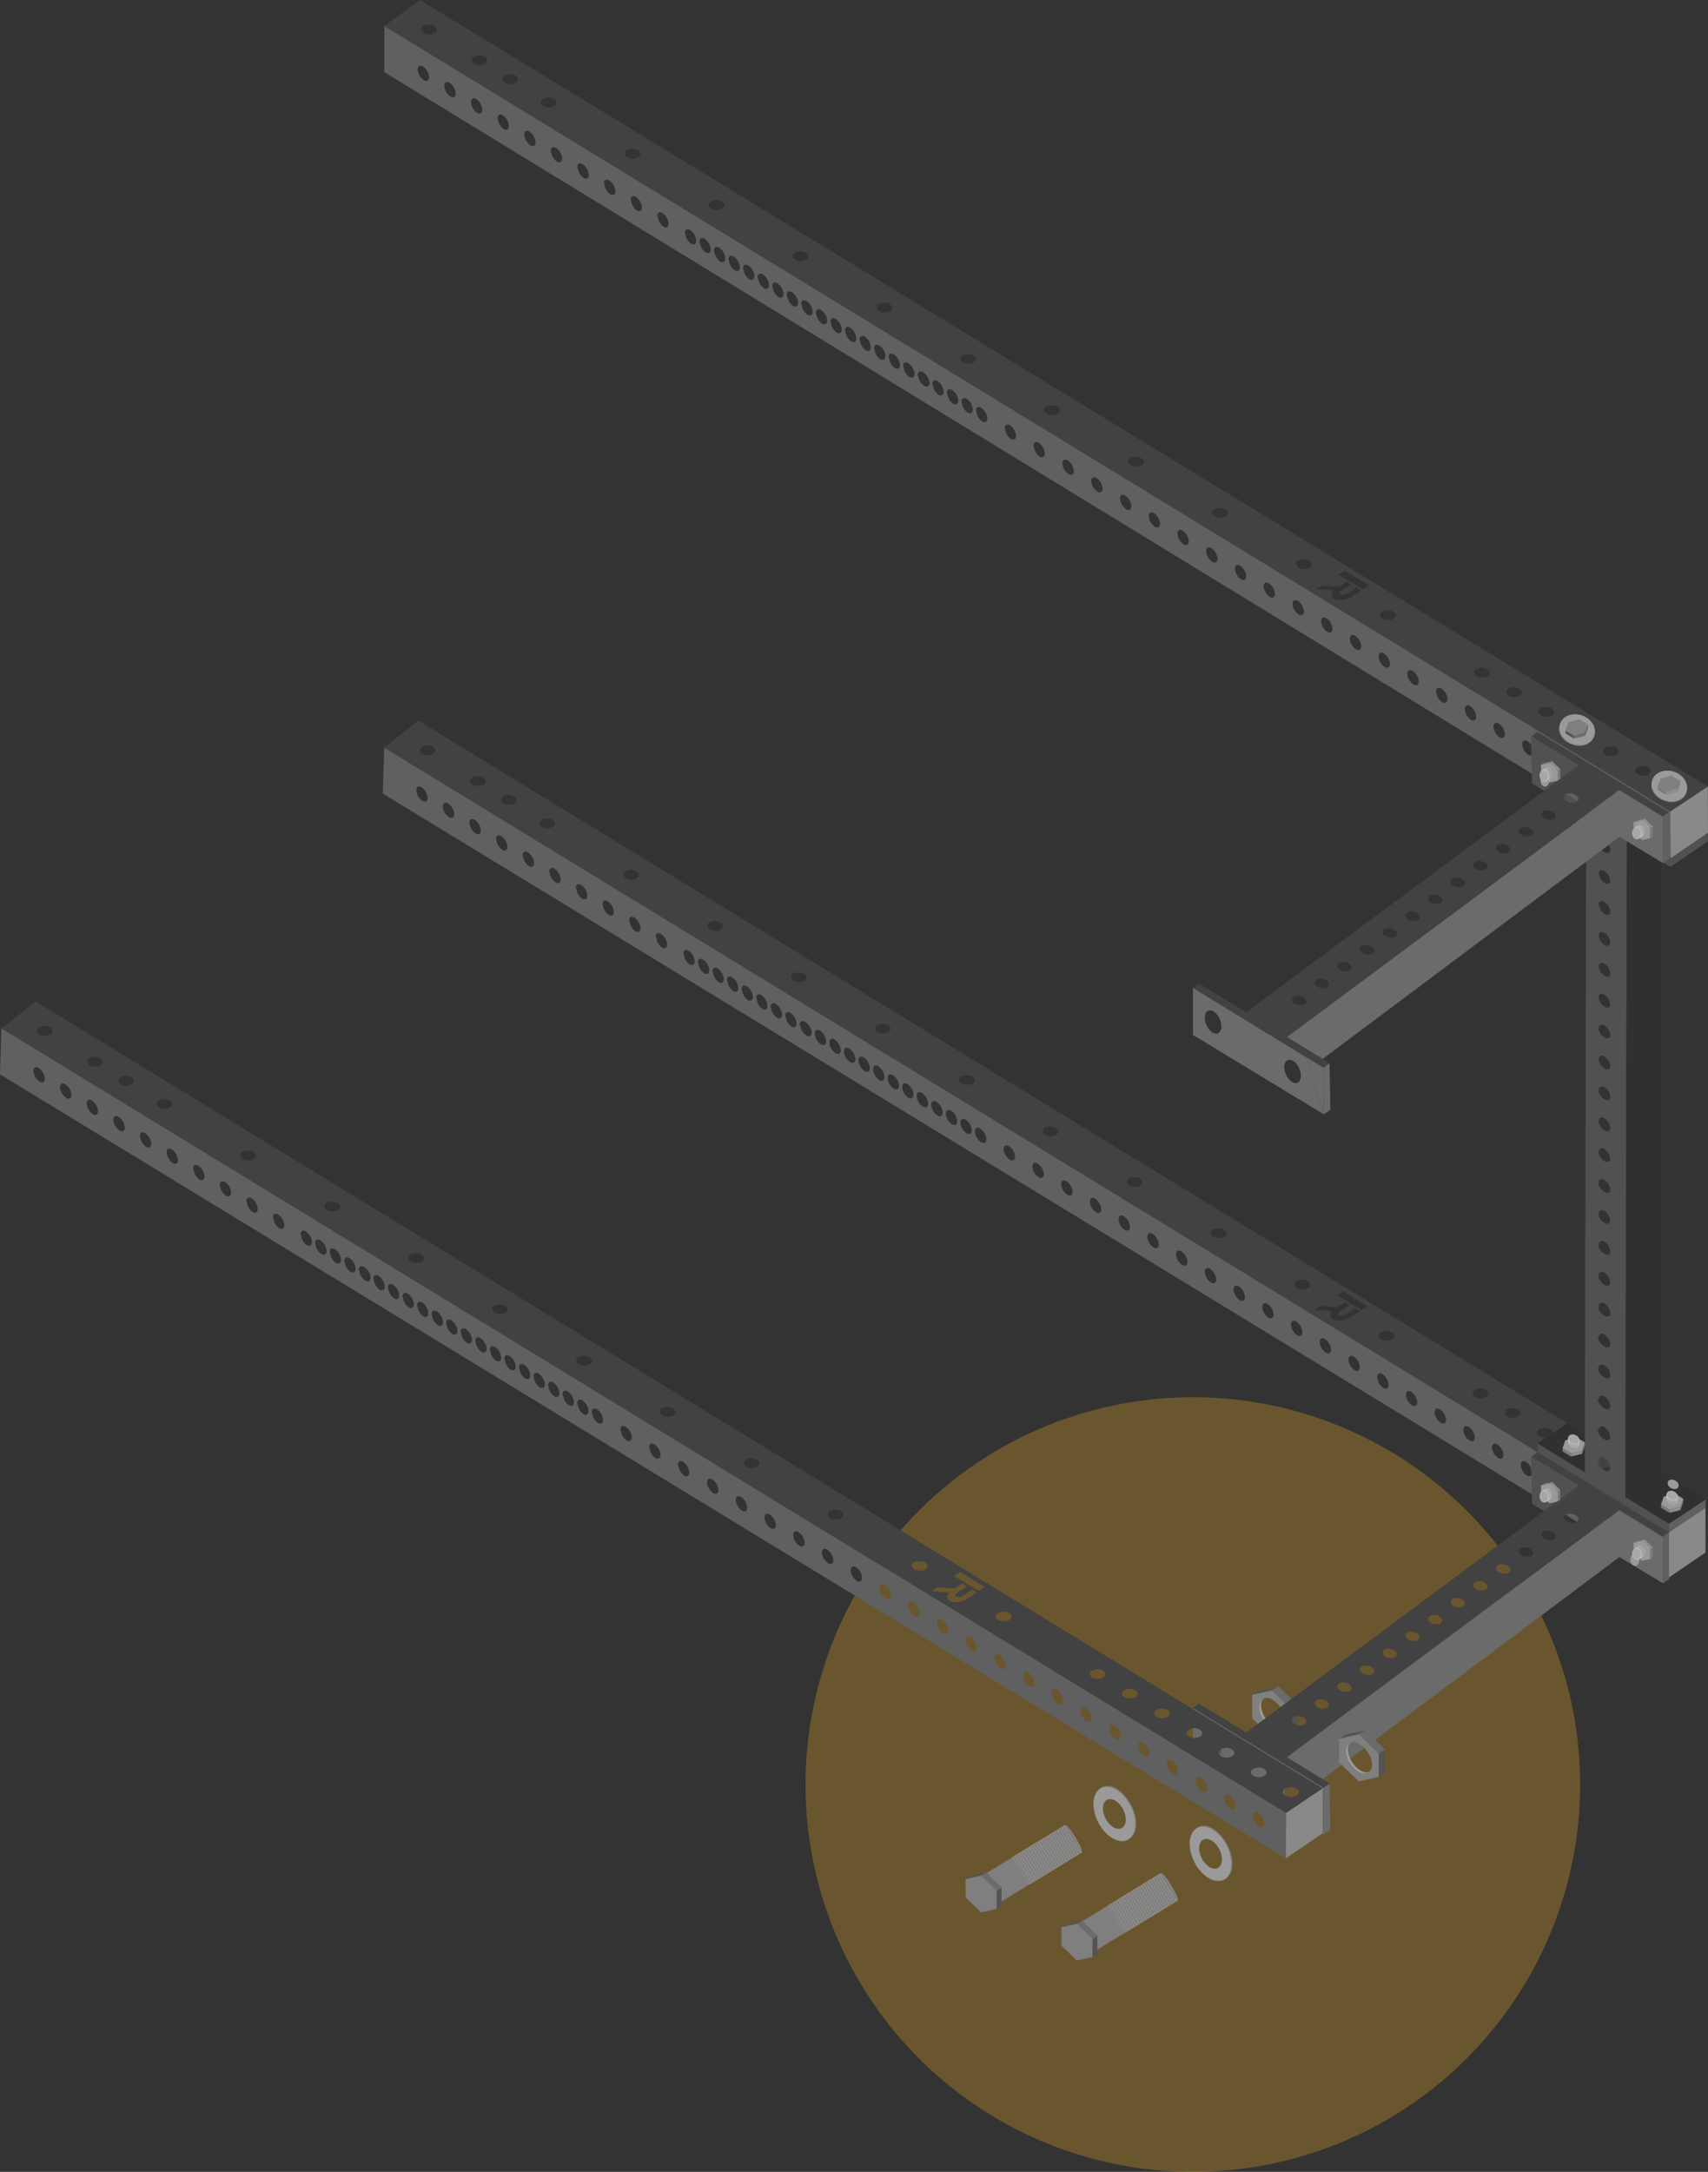 <svg xmlns="http://www.w3.org/2000/svg" viewBox="0 0 898.61 1142.6"><rect x="0" y="0" width="898.61" height="1142.6" fill="#333333" stroke="none"/><defs><style>.cls-1{fill:#ffb522;opacity:0.27;}.cls-2{fill:#424242;}.cls-3{fill:#606060;}.cls-4{fill:#898989;}.cls-5{fill:#303030;}.cls-6{fill:#515151;}.cls-7{fill:#fff;}.cls-8{fill:#7a7a7a;}.cls-9{fill:#999;}.cls-10,.cls-11{fill:#8e8e8e;}.cls-11,.cls-12,.cls-13,.cls-14,.cls-15,.cls-16,.cls-17,.cls-18,.cls-19,.cls-20,.cls-26{stroke:#fff;stroke-miterlimit:10;}.cls-11,.cls-12,.cls-13,.cls-14,.cls-15,.cls-16,.cls-17,.cls-18,.cls-19,.cls-20{stroke-width:0.05px;}.cls-12{fill:#919191;}.cls-13{fill:#949494;}.cls-14{fill:#979697;}.cls-15{fill:#9a999a;}.cls-16{fill:#9c9c9c;}.cls-17{fill:#9f9f9f;}.cls-18{fill:#a2a1a2;}.cls-19{fill:#a5a4a5;}.cls-20{fill:#a8a7a8;}.cls-21{fill:#9b9a9b;}.cls-22,.cls-26{fill:#7f7f7f;}.cls-23{fill:#545454;}.cls-24{fill:#6b6b6b;}.cls-25{fill:none;}.cls-26{stroke-width:0.05px;}</style></defs><g id="Layer_2" data-name="Layer 2"><circle class="cls-1" cx="627.57" cy="938.84" r="203.77"/><path class="cls-2" d="M897.28,793.2,220.15,379.14l-18,14.18L878,806.12Zm-13.74,3.69a6.08,6.08,0,0,1-5.85,0c-1.65-1-1.71-2.63-.13-3.61a6.13,6.13,0,0,1,5.85,0C885.06,794.29,885.12,795.91,883.54,796.89ZM866.6,786.55a6.11,6.11,0,0,1-5.84,0c-1.65-1-1.71-2.63-.14-3.61a6.08,6.08,0,0,1,5.85,0C868.12,784,868.18,785.56,866.6,786.55ZM849.66,776.2a6,6,0,0,1-5.83,0c-1.66-1-1.72-2.62-.14-3.61a6.09,6.09,0,0,1,5.84,0C851.18,773.6,851.24,775.22,849.66,776.2Zm-16.93-10.34a6.06,6.06,0,0,1-5.84,0c-1.65-1-1.71-2.62-.14-3.61a6.06,6.06,0,0,1,5.84,0C834.24,763.25,834.3,764.87,832.73,765.86Zm-16.94-10.34a6.07,6.07,0,0,1-5.83,0c-1.65-1-1.72-2.63-.15-3.62a6.09,6.09,0,0,1,5.84,0C817.3,752.91,817.36,754.53,815.79,755.52Zm-16.94-10.35a6.07,6.07,0,0,1-5.83,0c-1.65-1-1.71-2.63-.14-3.62a6.07,6.07,0,0,1,5.83,0C800.36,742.56,800.42,744.18,798.85,745.17Zm-16.93-10.34a6,6,0,0,1-5.83,0c-1.65-1-1.72-2.62-.15-3.61a6,6,0,0,1,5.83,0C783.42,732.22,783.49,733.84,781.92,734.83Zm-49.53-30.25a6,6,0,0,1-5.82,0c-1.65-1-1.72-2.63-.16-3.62a6,6,0,0,1,5.82,0C733.88,702,734,703.59,732.39,704.58Zm-28.94-23.13,3.24-2.06,12.81,7.83-3.23,2.06ZM222,392.88a5.79,5.79,0,0,1,5.73,0c1.65,1,1.76,2.66.25,3.68a5.74,5.74,0,0,1-5.73,0C220.62,395.55,220.51,393.91,222,392.88Zm26.47,16.17a5.79,5.79,0,0,1,5.74,0c1.65,1,1.76,2.65.24,3.67a5.79,5.79,0,0,1-5.73,0C247.09,411.72,247,410.07,248.49,409.05ZM264.72,419a5.79,5.79,0,0,1,5.74,0c1.65,1,1.76,2.65.24,3.67a5.79,5.79,0,0,1-5.74,0C263.31,421.62,263.2,420,264.72,419Zm20.19,12.33a5.79,5.79,0,0,1,5.74,0c1.65,1,1.76,2.65.24,3.67a5.79,5.79,0,0,1-5.74,0C283.5,434,283.39,432.31,284.91,431.29Zm44.15,27a5.83,5.83,0,0,1,5.75,0c1.65,1,1.75,2.65.23,3.66a5.81,5.81,0,0,1-5.75,0C327.64,460.91,327.54,459.27,329.06,458.25Zm44.15,27a5.83,5.83,0,0,1,5.76,0c1.65,1,1.75,2.64.22,3.66a5.85,5.85,0,0,1-5.76,0C371.78,487.87,371.68,486.23,373.21,485.22Zm44.15,27a5.88,5.88,0,0,1,5.76,0c1.66,1,1.75,2.65.22,3.66a5.87,5.87,0,0,1-5.77,0C415.92,514.83,415.83,513.19,417.36,512.18Zm44.15,27a5.9,5.9,0,0,1,5.77,0c1.65,1,1.74,2.65.21,3.66a5.92,5.92,0,0,1-5.78,0C460.06,541.79,460,540.15,461.51,539.15Zm44.15,27a5.89,5.89,0,0,1,5.78,0c1.65,1,1.74,2.64.2,3.65a5.92,5.92,0,0,1-5.78,0C504.21,568.75,504.12,567.12,505.66,566.11Zm44.15,27a5.94,5.94,0,0,1,5.79,0c1.65,1,1.73,2.64.19,3.64a5.94,5.94,0,0,1-5.79,0C548.35,595.71,548.26,594.08,549.81,593.07ZM594,620a5.93,5.93,0,0,1,5.8,0c1.65,1,1.73,2.64.18,3.64a6,6,0,0,1-5.8,0C592.49,622.67,592.41,621,594,620Zm44.15,27a6,6,0,0,1,5.8,0c1.65,1,1.73,2.63.18,3.63a6,6,0,0,1-5.81,0C636.63,649.62,636.55,648,638.11,647Zm44.15,27a6,6,0,0,1,5.81,0c1.65,1,1.73,2.63.17,3.62a6,6,0,0,1-5.81,0C680.78,676.58,680.7,675,682.26,674ZM694.71,687l9,.64.25-.16.41-.26,3.36-2.15,2.45,1.5L705,689.94a3.52,3.52,0,0,0-.37.27c-.72.63-.81,1.38-.14,1.79a3.33,3.33,0,0,0,2.86-.13,3.68,3.68,0,0,0,.44-.23l5.25-3.35,2.45,1.5-5.25,3.34-.41.26h0c-2.86,1.64-6.65,2-8.67.75-1.66-1-1.64-2.78-.17-4.39l-9.46-.66Z"/><path class="cls-3" d="M878,806.12,202.12,393.32l-.71,24.17L877.94,830ZM219,415.93c-.1-2,1.15-2.74,2.8-1.74a7.49,7.49,0,0,1,3.17,5.38c.1,2-1.15,2.74-2.8,1.74A7.49,7.49,0,0,1,219,415.93Zm14,8.57c-.1-2,1.16-2.74,2.8-1.74a7.49,7.49,0,0,1,3.17,5.38c.1,2-1.15,2.74-2.8,1.74A7.49,7.49,0,0,1,233,424.5Zm14,8.56c-.1-2,1.16-2.74,2.81-1.73a7.48,7.48,0,0,1,3.16,5.38c.1,2-1.15,2.74-2.8,1.73A7.45,7.45,0,0,1,247.05,433.06Zm14,8.57c-.1-2,1.16-2.74,2.81-1.73a7.45,7.45,0,0,1,3.16,5.38c.1,2-1.15,2.74-2.8,1.73A7.47,7.47,0,0,1,261.08,441.63Zm14,8.57c-.1-2,1.16-2.74,2.81-1.73a7.49,7.49,0,0,1,3.17,5.38c.09,2-1.16,2.74-2.81,1.73A7.47,7.47,0,0,1,275.11,450.2Zm14,8.57c-.1-2,1.16-2.74,2.81-1.73a7.49,7.49,0,0,1,3.17,5.38c.09,2-1.16,2.74-2.81,1.73A7.49,7.49,0,0,1,289.14,458.77Zm14,8.57c-.09-2,1.16-2.74,2.81-1.73a7.49,7.49,0,0,1,3.17,5.38c.09,2-1.16,2.73-2.81,1.73A7.49,7.49,0,0,1,303.17,467.34Zm14,8.57c-.09-2,1.16-2.74,2.81-1.73a7.47,7.47,0,0,1,3.17,5.38c.09,2-1.16,2.73-2.81,1.73A7.49,7.49,0,0,1,317.2,475.91Zm14,8.57c-.1-2,1.16-2.74,2.81-1.73a7.46,7.46,0,0,1,3.16,5.38c.09,2-1.16,2.73-2.81,1.72A7.41,7.41,0,0,1,331.24,484.48Zm14,8.57c-.1-2,1.16-2.74,2.81-1.73a7.46,7.46,0,0,1,3.16,5.37c.1,2-1.16,2.74-2.81,1.73A7.43,7.43,0,0,1,345.27,493.05Zm14.5,8.86c-.1-2,1.16-2.74,2.81-1.73a7.43,7.43,0,0,1,3.16,5.37c.1,2-1.16,2.74-2.81,1.73A7.46,7.46,0,0,1,359.77,501.91Zm7.66,4.67c-.1-2,1.16-2.73,2.81-1.72a7.41,7.41,0,0,1,3.16,5.37c.1,2-1.16,2.73-2.81,1.73A7.48,7.48,0,0,1,367.43,506.58Zm7.66,4.68c-.1-2,1.16-2.73,2.81-1.73a7.45,7.45,0,0,1,3.16,5.38c.1,2-1.16,2.73-2.81,1.72A7.41,7.41,0,0,1,375.09,511.26Zm7.66,4.68c-.1-2,1.16-2.74,2.81-1.73a7.46,7.46,0,0,1,3.16,5.38c.09,2-1.17,2.73-2.81,1.72A7.43,7.43,0,0,1,382.75,515.94Zm7.66,4.67c-.1-2,1.16-2.73,2.81-1.72a7.46,7.46,0,0,1,3.16,5.37c.09,2-1.17,2.74-2.82,1.73A7.42,7.42,0,0,1,390.41,520.61Zm7.65,4.68c-.09-2,1.17-2.73,2.82-1.72a7.44,7.44,0,0,1,3.16,5.37c.09,2-1.17,2.73-2.82,1.73A7.48,7.48,0,0,1,398.06,525.29Zm7.66,4.68c-.09-2,1.17-2.73,2.82-1.73a7.48,7.48,0,0,1,3.16,5.38c.09,2-1.17,2.73-2.82,1.72A7.46,7.46,0,0,1,405.72,530Zm7.66,4.68c-.09-2,1.17-2.74,2.82-1.73a7.42,7.42,0,0,1,3.15,5.37c.1,2-1.16,2.74-2.81,1.73A7.46,7.46,0,0,1,413.38,534.65Zm7.66,4.67c-.09-2,1.17-2.73,2.82-1.72A7.42,7.42,0,0,1,427,543c.1,2-1.17,2.73-2.81,1.73A7.45,7.45,0,0,1,421,539.32ZM428.7,544c-.09-2,1.17-2.73,2.82-1.72a7.4,7.4,0,0,1,3.15,5.37c.09,2-1.17,2.73-2.82,1.72A7.4,7.4,0,0,1,428.7,544Zm7.66,4.68c-.1-2,1.17-2.73,2.81-1.73a7.45,7.45,0,0,1,3.16,5.38c.09,2-1.17,2.73-2.82,1.72A7.42,7.42,0,0,1,436.36,548.68Zm7.66,4.68c-.1-2,1.16-2.74,2.81-1.73A7.43,7.43,0,0,1,450,557c.09,2-1.17,2.73-2.82,1.73A7.42,7.42,0,0,1,444,553.36Zm7.65,4.67c-.09-2,1.17-2.73,2.82-1.72a7.46,7.46,0,0,1,3.16,5.37c.09,2-1.17,2.73-2.82,1.72A7.44,7.44,0,0,1,451.67,558Zm7.66,4.68c-.09-2,1.17-2.73,2.82-1.72a7.44,7.44,0,0,1,3.16,5.37c.09,2-1.17,2.73-2.82,1.72A7.46,7.46,0,0,1,459.33,562.71Zm7.66,4.68c-.09-2,1.17-2.73,2.82-1.72A7.4,7.4,0,0,1,473,571c.1,2-1.17,2.73-2.82,1.72A7.45,7.45,0,0,1,467,567.39Zm7.66,4.68c-.09-2,1.17-2.73,2.82-1.73a7.42,7.42,0,0,1,3.15,5.37c.09,2-1.17,2.73-2.82,1.73A7.44,7.44,0,0,1,474.65,572.07Zm7.66,4.67c-.09-2,1.17-2.73,2.82-1.72a7.42,7.42,0,0,1,3.15,5.37c.09,2-1.17,2.73-2.82,1.72A7.4,7.4,0,0,1,482.31,576.74Zm7.66,4.68c-.09-2,1.17-2.73,2.82-1.72a7.42,7.42,0,0,1,3.15,5.37c.09,2-1.17,2.73-2.82,1.72A7.42,7.42,0,0,1,490,581.42Zm7.66,4.68c-.09-2,1.17-2.73,2.82-1.72a7.4,7.4,0,0,1,3.15,5.37c.09,2-1.17,2.72-2.82,1.72A7.42,7.42,0,0,1,497.63,586.1Zm7.65,4.68c-.09-2,1.18-2.73,2.83-1.73a7.42,7.42,0,0,1,3.15,5.37c.09,2-1.18,2.73-2.83,1.72A7.46,7.46,0,0,1,505.28,590.78Zm7.66,4.67c-.09-2,1.18-2.73,2.83-1.72a7.42,7.42,0,0,1,3.15,5.37c.09,2-1.18,2.73-2.83,1.72A7.42,7.42,0,0,1,512.94,595.45Zm15.12,9.23c-.09-1.95,1.17-2.72,2.82-1.72a7.42,7.42,0,0,1,3.15,5.37c.09,2-1.17,2.73-2.82,1.72A7.42,7.42,0,0,1,528.06,604.68Zm15.12,9.24c-.09-2,1.17-2.73,2.82-1.72a7.4,7.4,0,0,1,3.15,5.36c.09,2-1.18,2.73-2.83,1.72A7.35,7.35,0,0,1,543.18,613.92Zm15.11,9.23c-.09-2,1.18-2.73,2.83-1.72a7.37,7.37,0,0,1,3.14,5.37c.09,2-1.17,2.72-2.82,1.71A7.4,7.4,0,0,1,558.29,623.15Zm15.12,9.23c-.09-2,1.17-2.73,2.82-1.72a7.42,7.42,0,0,1,3.15,5.37c.09,2-1.18,2.72-2.83,1.71A7.34,7.34,0,0,1,573.41,632.38Zm15.11,9.23c-.08-2,1.18-2.72,2.83-1.72a7.42,7.42,0,0,1,3.15,5.37c.08,2-1.18,2.72-2.83,1.72A7.42,7.42,0,0,1,588.52,641.61Zm15.12,9.23c-.09-2,1.18-2.72,2.83-1.71a7.37,7.37,0,0,1,3.14,5.36c.09,2-1.18,2.72-2.83,1.72A7.41,7.41,0,0,1,603.64,650.84Zm15.11,9.23c-.08-2,1.19-2.72,2.84-1.71a7.44,7.44,0,0,1,3.14,5.36c.08,2-1.18,2.73-2.83,1.72A7.42,7.42,0,0,1,618.75,660.07Zm15.12,9.24c-.09-2,1.18-2.73,2.83-1.72a7.37,7.37,0,0,1,3.14,5.36c.09,2-1.18,2.73-2.83,1.72A7.4,7.4,0,0,1,633.87,669.31ZM649,678.54c-.09-2,1.18-2.72,2.83-1.72a7.41,7.41,0,0,1,3.14,5.37c.08,1.95-1.18,2.72-2.83,1.71A7.37,7.37,0,0,1,649,678.54Zm15.11,9.23c-.08-1.95,1.19-2.72,2.84-1.72a7.36,7.36,0,0,1,3.13,5.37c.09,2-1.18,2.72-2.83,1.71A7.4,7.4,0,0,1,664.1,687.77ZM679.22,697c-.09-2,1.18-2.72,2.83-1.71a7.35,7.35,0,0,1,3.14,5.36c.08,2-1.18,2.72-2.83,1.71A7.34,7.34,0,0,1,679.22,697Zm15.11,9.23c-.08-2,1.19-2.72,2.84-1.71a7.4,7.4,0,0,1,3.14,5.36c.08,2-1.19,2.72-2.84,1.71A7.37,7.37,0,0,1,694.33,706.23Zm15.12,9.23c-.08-2,1.19-2.72,2.84-1.71a7.36,7.36,0,0,1,3.13,5.36c.09,2-1.18,2.72-2.83,1.71A7.34,7.34,0,0,1,709.45,715.46Zm15.12,9.24c-.09-2,1.18-2.72,2.83-1.72a7.37,7.37,0,0,1,3.14,5.36c.08,2-1.19,2.72-2.84,1.72A7.36,7.36,0,0,1,724.57,724.7Zm15.11,9.23c-.08-1.95,1.19-2.72,2.84-1.71a7.32,7.32,0,0,1,3.13,5.36c.09,1.95-1.19,2.71-2.83,1.71A7.37,7.37,0,0,1,739.68,733.93Zm15.12,9.23c-.08-1.95,1.19-2.72,2.84-1.71a7.36,7.36,0,0,1,3.13,5.36c.08,2-1.19,2.72-2.84,1.71A7.36,7.36,0,0,1,754.8,743.16Zm15.11,9.23c-.08-1.95,1.19-2.72,2.84-1.71a7.37,7.37,0,0,1,3.14,5.36c.08,2-1.2,2.72-2.84,1.71A7.37,7.37,0,0,1,769.91,752.39ZM785,761.62c-.08-2,1.19-2.71,2.84-1.71a7.36,7.36,0,0,1,3.13,5.36c.08,2-1.19,2.72-2.84,1.71A7.36,7.36,0,0,1,785,761.62Zm15.12,9.24c-.08-2,1.19-2.72,2.84-1.71a7.32,7.32,0,0,1,3.13,5.35c.08,2-1.2,2.72-2.85,1.71A7.33,7.33,0,0,1,800.15,770.86Zm15.11,9.23c-.08-2,1.2-2.72,2.85-1.71a7.33,7.33,0,0,1,3.12,5.35c.08,1.95-1.19,2.72-2.84,1.71A7.34,7.34,0,0,1,815.26,780.09Zm15.12,9.23c-.08-2,1.19-2.72,2.84-1.71a7.36,7.36,0,0,1,3.13,5.36c.08,1.95-1.2,2.71-2.85,1.7A7.34,7.34,0,0,1,830.38,789.32Zm15.11,9.23c-.07-1.95,1.2-2.71,2.85-1.71a7.36,7.36,0,0,1,3.13,5.36c.07,1.95-1.2,2.71-2.85,1.7A7.32,7.32,0,0,1,845.49,798.55Zm15.12,9.23c-.08-1.95,1.2-2.71,2.85-1.7a7.31,7.31,0,0,1,3.12,5.35c.08,2-1.2,2.71-2.85,1.71A7.38,7.38,0,0,1,860.61,807.78Z"/><polygon class="cls-4" points="878.03 806.12 897.28 793.2 897.33 816.73 877.94 829.97 878.03 806.12"/><path class="cls-2" d="M898.52,413.79,221,0l-18.8,13.71L878.78,426.93Zm-14.23,3.91a6.08,6.08,0,0,1-5.85,0c-1.65-1-1.71-2.62-.13-3.61a6.13,6.13,0,0,1,5.85,0C885.81,415.1,885.86,416.72,884.29,417.7Zm-16.94-10.34a6.11,6.11,0,0,1-5.84,0c-1.65-1-1.71-2.63-.14-3.61a6.08,6.08,0,0,1,5.85,0C868.87,404.76,868.93,406.37,867.35,407.36ZM850.41,397a6.06,6.06,0,0,1-5.84,0c-1.65-1-1.71-2.62-.14-3.61a6.11,6.11,0,0,1,5.85,0C851.93,394.41,852,396,850.41,397Zm-16.93-10.34a6.06,6.06,0,0,1-5.84,0c-1.65-1-1.71-2.62-.14-3.61a6.06,6.06,0,0,1,5.84,0C835,384.07,835.05,385.68,833.48,386.67Zm-16.94-10.34a6.07,6.07,0,0,1-5.83,0c-1.66-1-1.72-2.63-.15-3.61a6.06,6.06,0,0,1,5.84,0C818.05,373.72,818.11,375.34,816.54,376.33ZM799.6,366a6,6,0,0,1-5.83,0c-1.65-1-1.72-2.63-.15-3.62a6.06,6.06,0,0,1,5.84,0C801.11,363.37,801.17,365,799.6,366Zm-16.94-10.34a6,6,0,0,1-5.82,0c-1.65-1-1.72-2.63-.15-3.62a6,6,0,0,1,5.83,0C784.17,353,784.23,354.65,782.66,355.64Zm-49.53-30.25a6,6,0,0,1-5.81,0c-1.65-1-1.73-2.63-.16-3.62a6,6,0,0,1,5.82,0C734.63,322.77,734.7,324.4,733.13,325.39ZM704.2,302.26l3.23-2.06L720.25,308,717,310.09ZM222.77,13.69a5.77,5.77,0,0,1,5.73,0c1.65,1,1.76,2.65.25,3.67a5.74,5.74,0,0,1-5.73,0C221.37,16.36,221.26,14.72,222.77,13.69Zm26.47,16.17a5.79,5.79,0,0,1,5.74,0c1.65,1,1.76,2.65.24,3.67a5.81,5.81,0,0,1-5.74,0C247.83,32.53,247.73,30.88,249.24,29.86Zm16.23,9.91a5.79,5.79,0,0,1,5.74,0c1.65,1,1.75,2.65.23,3.67a5.77,5.77,0,0,1-5.73,0C264.06,42.44,264,40.79,265.47,39.77ZM285.66,52.1a5.79,5.79,0,0,1,5.74,0c1.65,1,1.76,2.65.23,3.67a5.79,5.79,0,0,1-5.74,0C284.24,54.76,284.14,53.12,285.66,52.1Zm44.15,27a5.83,5.83,0,0,1,5.75,0c1.65,1,1.75,2.65.22,3.67a5.81,5.81,0,0,1-5.74,0C328.39,81.72,328.28,80.08,329.81,79.06ZM374,106a5.81,5.81,0,0,1,5.75,0c1.66,1,1.75,2.65.22,3.66a5.83,5.83,0,0,1-5.75,0C372.53,108.68,372.43,107,374,106Zm44.15,27a5.85,5.85,0,0,1,5.76,0c1.65,1,1.75,2.64.21,3.65a5.85,5.85,0,0,1-5.76,0C416.67,135.64,416.57,134,418.11,133Zm44.15,27a5.9,5.9,0,0,1,5.77,0c1.65,1,1.74,2.65.2,3.66a5.87,5.87,0,0,1-5.77,0C460.81,162.6,460.72,161,462.26,160Zm44.15,27a5.89,5.89,0,0,1,5.78,0c1.65,1,1.74,2.64.19,3.65a5.92,5.92,0,0,1-5.78,0C505,189.56,504.87,187.93,506.41,186.92Zm44.15,27a5.94,5.94,0,0,1,5.79,0c1.65,1,1.73,2.64.18,3.64a5.92,5.92,0,0,1-5.78,0C549.1,216.52,549,214.89,550.56,213.88Zm44.15,27a5.94,5.94,0,0,1,5.79,0c1.65,1,1.74,2.64.18,3.64a5.94,5.94,0,0,1-5.79,0C593.24,243.48,593.16,241.85,594.71,240.85Zm44.15,27a6,6,0,0,1,5.8,0c1.65,1,1.73,2.63.17,3.63a6,6,0,0,1-5.8,0C637.38,270.44,637.3,268.81,638.86,267.81Zm44.15,27a6,6,0,0,1,5.81,0c1.65,1,1.72,2.63.16,3.63a6,6,0,0,1-5.81,0C681.52,297.39,681.45,295.77,683,294.77Zm12.45,13.07,9,.63.25-.16.41-.26,3.36-2.14L711,307.4l-5.25,3.35a2.75,2.75,0,0,0-.37.28c-.72.62-.81,1.37-.14,1.78a3.3,3.3,0,0,0,2.86-.13,2.22,2.22,0,0,0,.43-.23l5.26-3.35,2.45,1.5L711,313.94l-.41.26h0c-2.85,1.64-6.64,2-8.66.75-1.66-1-1.64-2.78-.18-4.39l-9.46-.66Z"/><path class="cls-3" d="M878.78,426.93,202.19,13.71l0,24.23L878.93,451.63Zm-659-390.19c-.1-2,1.15-2.74,2.8-1.74a7.49,7.49,0,0,1,3.17,5.38c.1,2-1.15,2.74-2.8,1.74A7.49,7.49,0,0,1,219.74,36.74Zm14,8.57c-.1-2,1.15-2.74,2.8-1.74A7.49,7.49,0,0,1,239.74,49c.1,2-1.15,2.74-2.8,1.74A7.49,7.49,0,0,1,233.77,45.31Zm14,8.57c-.1-2,1.15-2.74,2.8-1.74a7.49,7.49,0,0,1,3.17,5.38c.1,2-1.15,2.74-2.8,1.73A7.45,7.45,0,0,1,247.8,53.88Zm14,8.56c-.1-2,1.16-2.73,2.81-1.73a7.48,7.48,0,0,1,3.16,5.38c.1,2-1.15,2.74-2.8,1.73A7.45,7.45,0,0,1,261.83,62.44Zm14,8.57c-.1-2,1.16-2.74,2.81-1.73a7.48,7.48,0,0,1,3.16,5.38c.1,2-1.15,2.74-2.8,1.73A7.47,7.47,0,0,1,275.86,71Zm14,8.57c-.1-2,1.16-2.74,2.81-1.73a7.45,7.45,0,0,1,3.16,5.38c.1,2-1.15,2.74-2.8,1.73A7.49,7.49,0,0,1,289.89,79.58Zm14,8.57c-.1-2,1.16-2.74,2.81-1.73a7.45,7.45,0,0,1,3.16,5.38c.1,2-1.15,2.74-2.8,1.73A7.49,7.49,0,0,1,303.92,88.15Zm14,8.57c-.09-2,1.16-2.74,2.81-1.73a7.49,7.49,0,0,1,3.17,5.38c.09,2-1.17,2.73-2.81,1.73A7.49,7.49,0,0,1,318,96.72Zm14,8.57c-.09-2,1.16-2.74,2.81-1.73a7.47,7.47,0,0,1,3.17,5.38c.09,2-1.17,2.73-2.81,1.72A7.45,7.45,0,0,1,332,105.29Zm14,8.57c-.09-2,1.17-2.74,2.82-1.73a7.49,7.49,0,0,1,3.16,5.38c.09,2-1.17,2.73-2.81,1.72A7.45,7.45,0,0,1,346,113.86Zm14.51,8.86c-.1-2,1.16-2.74,2.81-1.73a7.43,7.43,0,0,1,3.16,5.37c.1,2-1.16,2.74-2.81,1.73A7.43,7.43,0,0,1,360.52,122.72Zm7.66,4.67c-.1-2,1.16-2.73,2.81-1.72a7.44,7.44,0,0,1,3.16,5.37c.1,2-1.16,2.73-2.81,1.73A7.45,7.45,0,0,1,368.18,127.39Zm7.66,4.68c-.1-2,1.16-2.73,2.81-1.73a7.48,7.48,0,0,1,3.16,5.38c.09,2-1.17,2.73-2.82,1.72A7.43,7.43,0,0,1,375.84,132.07Zm7.65,4.68c-.09-2,1.17-2.74,2.82-1.73a7.48,7.48,0,0,1,3.16,5.38c.09,2-1.17,2.73-2.82,1.72A7.46,7.46,0,0,1,383.49,136.75Zm7.66,4.68c-.09-2,1.17-2.74,2.82-1.73a7.46,7.46,0,0,1,3.16,5.37c.09,2-1.17,2.74-2.82,1.73A7.46,7.46,0,0,1,391.15,141.43Zm7.66,4.67c-.09-2,1.17-2.73,2.82-1.72a7.4,7.4,0,0,1,3.15,5.37c.1,2-1.16,2.73-2.81,1.73A7.48,7.48,0,0,1,398.81,146.1Zm7.66,4.68c-.09-2,1.17-2.73,2.82-1.73a7.44,7.44,0,0,1,3.15,5.38c.1,2-1.16,2.73-2.81,1.72A7.41,7.41,0,0,1,406.47,150.78Zm7.66,4.68c-.09-2,1.17-2.73,2.82-1.73a7.47,7.47,0,0,1,3.15,5.38c.1,2-1.17,2.73-2.81,1.72A7.43,7.43,0,0,1,414.13,155.46Zm7.66,4.67c-.1-1.95,1.17-2.73,2.81-1.72a7.43,7.43,0,0,1,3.16,5.37c.09,2-1.17,2.73-2.82,1.73A7.44,7.44,0,0,1,421.79,160.13Zm7.66,4.68c-.1-2,1.16-2.73,2.81-1.72a7.43,7.43,0,0,1,3.16,5.37c.09,2-1.17,2.73-2.82,1.72A7.4,7.4,0,0,1,429.45,164.81Zm7.66,4.68c-.1-2,1.16-2.73,2.81-1.72a7.44,7.44,0,0,1,3.16,5.37c.09,2-1.17,2.73-2.82,1.72A7.42,7.42,0,0,1,437.11,169.49Zm7.65,4.68c-.09-2,1.17-2.73,2.82-1.73a7.48,7.48,0,0,1,3.16,5.37c.09,2-1.17,2.74-2.82,1.73A7.46,7.46,0,0,1,444.76,174.17Zm7.66,4.67c-.09-2,1.17-2.73,2.82-1.72a7.42,7.42,0,0,1,3.15,5.37c.1,2-1.16,2.73-2.81,1.73A7.45,7.45,0,0,1,452.42,178.84Zm7.66,4.68c-.09-2,1.17-2.73,2.82-1.72a7.42,7.42,0,0,1,3.15,5.37c.1,2-1.17,2.73-2.82,1.72A7.4,7.4,0,0,1,460.08,183.52Zm7.66,4.68c-.09-2,1.17-2.73,2.82-1.72a7.4,7.4,0,0,1,3.15,5.37c.09,2-1.17,2.73-2.82,1.72A7.42,7.42,0,0,1,467.74,188.2Zm7.66,4.68c-.09-2,1.17-2.73,2.82-1.73a7.44,7.44,0,0,1,3.15,5.37c.09,2-1.17,2.73-2.82,1.73A7.44,7.44,0,0,1,475.4,192.88Zm7.66,4.67c-.09-2,1.17-2.73,2.82-1.72A7.42,7.42,0,0,1,489,201.2c.09,2-1.17,2.73-2.82,1.72A7.4,7.4,0,0,1,483.06,197.55Zm7.66,4.68c-.1-2,1.17-2.73,2.82-1.72a7.42,7.42,0,0,1,3.15,5.37c.09,2-1.17,2.73-2.82,1.72A7.42,7.42,0,0,1,490.72,202.23Zm7.65,4.68c-.09-2,1.18-2.73,2.83-1.72a7.4,7.4,0,0,1,3.15,5.37c.09,1.95-1.18,2.72-2.83,1.72A7.48,7.48,0,0,1,498.37,206.91Zm7.66,4.68c-.09-2,1.18-2.73,2.83-1.73a7.5,7.5,0,0,1,3.15,5.37c.09,2-1.18,2.73-2.83,1.72A7.4,7.4,0,0,1,506,211.59Zm7.66,4.67c-.09-1.95,1.18-2.73,2.82-1.72a7.42,7.42,0,0,1,3.15,5.37c.09,2-1.17,2.73-2.82,1.72A7.42,7.42,0,0,1,513.69,216.26Zm15.12,9.23c-.09-2,1.17-2.72,2.82-1.72a7.44,7.44,0,0,1,3.15,5.37c.09,2-1.18,2.73-2.82,1.72A7.4,7.4,0,0,1,528.81,225.49Zm15.11,9.24c-.09-2,1.18-2.73,2.83-1.72a7.4,7.4,0,0,1,3.15,5.36c.08,2-1.18,2.73-2.83,1.72A7.4,7.4,0,0,1,543.92,234.73ZM559,244c-.09-2,1.18-2.73,2.83-1.72a7.44,7.44,0,0,1,3.14,5.37c.09,1.95-1.18,2.72-2.82,1.71A7.4,7.4,0,0,1,559,244Zm15.11,9.23c-.08-2,1.18-2.73,2.83-1.72a7.42,7.42,0,0,1,3.15,5.37c.09,2-1.18,2.72-2.83,1.72A7.42,7.42,0,0,1,574.15,253.19Zm15.12,9.23c-.09-1.95,1.18-2.72,2.83-1.72a7.37,7.37,0,0,1,3.14,5.37c.09,2-1.18,2.72-2.82,1.72A7.42,7.42,0,0,1,589.27,262.42Zm15.12,9.23c-.09-1.95,1.18-2.72,2.83-1.71a7.39,7.39,0,0,1,3.14,5.36c.09,2-1.18,2.73-2.83,1.72A7.37,7.37,0,0,1,604.39,271.65Zm15.11,9.24c-.08-2,1.18-2.73,2.83-1.72a7.42,7.42,0,0,1,3.15,5.36c.08,2-1.19,2.73-2.84,1.72A7.44,7.44,0,0,1,619.5,280.89Zm15.12,9.23c-.09-2,1.18-2.73,2.83-1.72a7.37,7.37,0,0,1,3.14,5.36c.09,2-1.18,2.73-2.83,1.72A7.37,7.37,0,0,1,634.62,290.12Zm15.11,9.23c-.08-2,1.19-2.72,2.84-1.72a7.41,7.41,0,0,1,3.14,5.37c.08,1.95-1.19,2.72-2.84,1.71A7.44,7.44,0,0,1,649.73,299.35Zm15.12,9.23c-.08-1.95,1.18-2.72,2.83-1.71a7.34,7.34,0,0,1,3.14,5.36c.09,1.95-1.18,2.72-2.83,1.71A7.35,7.35,0,0,1,664.85,308.58ZM680,317.81c-.09-1.95,1.18-2.72,2.83-1.71a7.4,7.4,0,0,1,3.14,5.36c.08,2-1.19,2.72-2.84,1.71A7.32,7.32,0,0,1,680,317.81ZM695.08,327c-.08-2,1.19-2.72,2.84-1.71a7.36,7.36,0,0,1,3.13,5.36c.09,1.95-1.18,2.72-2.83,1.71A7.37,7.37,0,0,1,695.08,327Zm15.12,9.24c-.08-2,1.19-2.72,2.83-1.72a7.37,7.37,0,0,1,3.14,5.36c.08,2-1.19,2.72-2.84,1.72A7.36,7.36,0,0,1,710.2,336.28Zm15.11,9.23c-.08-2,1.19-2.72,2.84-1.71a7.37,7.37,0,0,1,3.14,5.35c.08,2-1.19,2.72-2.84,1.72A7.4,7.4,0,0,1,725.31,345.51Zm15.12,9.23c-.08-1.95,1.19-2.72,2.84-1.71a7.32,7.32,0,0,1,3.13,5.36c.08,1.95-1.19,2.71-2.84,1.71A7.36,7.36,0,0,1,740.43,354.74ZM755.55,364c-.09-2,1.19-2.72,2.84-1.71a7.39,7.39,0,0,1,3.13,5.36c.08,1.95-1.19,2.72-2.84,1.71A7.36,7.36,0,0,1,755.55,364Zm15.11,9.23c-.08-1.95,1.19-2.72,2.84-1.71a7.36,7.36,0,0,1,3.13,5.36c.08,1.95-1.19,2.72-2.84,1.71A7.36,7.36,0,0,1,770.66,373.2Zm15.12,9.23c-.08-1.95,1.19-2.71,2.84-1.71a7.36,7.36,0,0,1,3.13,5.36c.08,1.95-1.19,2.72-2.84,1.71A7.34,7.34,0,0,1,785.78,382.43Zm15.11,9.24c-.08-2,1.2-2.72,2.85-1.71a7.32,7.32,0,0,1,3.13,5.35c.07,1.95-1.2,2.72-2.85,1.71A7.34,7.34,0,0,1,800.89,391.67ZM816,400.9c-.08-1.95,1.19-2.72,2.84-1.71a7.34,7.34,0,0,1,3.13,5.36c.08,1.95-1.19,2.71-2.84,1.7A7.32,7.32,0,0,1,816,400.9Zm15.11,9.23c-.07-1.95,1.2-2.72,2.85-1.71a7.36,7.36,0,0,1,3.13,5.36c.08,2-1.2,2.71-2.85,1.7A7.32,7.32,0,0,1,831.12,410.13Zm15.12,9.23c-.08-1.95,1.2-2.71,2.85-1.71a7.32,7.32,0,0,1,3.12,5.36c.08,1.95-1.19,2.71-2.84,1.71A7.36,7.36,0,0,1,846.24,419.36Zm15.12,9.23c-.08-1.95,1.19-2.71,2.84-1.7a7.32,7.32,0,0,1,3.13,5.35c.08,1.95-1.2,2.71-2.85,1.71A7.32,7.32,0,0,1,861.36,428.59Z"/><polygon class="cls-4" points="878.78 426.93 898.52 413.79 898.61 438.17 878.93 451.63 878.78 426.93"/><polygon class="cls-3" points="897.28 793.2 878.03 806.12 878.03 801.64 897.41 788.87 897.28 793.2"/><polygon class="cls-5" points="808.92 759.43 838 777.19 837.44 756.6 824.55 748.73 808.92 759.43"/><path class="cls-5" d="M897.41,788.87l-23.27-14.22-.06-324.81-19.21-11.23.25,348.83v.2l22.93,14Zm-37.63-5.19Z"/><path class="cls-6" d="M878,801.65l-22.92-14L855.87,442l23,14.07,19.69-13.44v-4.48l-19.68,13.46-69.26-42.3v4.47L834.53,429l-.74,345.63-24.87-15.19v4.47L878,806.12Zm-36.81-358.3c0-1.72,1.34-2.31,3-1.3a6.56,6.56,0,0,1,3,4.95c0,1.73-1.35,2.3-3,1.3A6.52,6.52,0,0,1,841.23,443.35Zm0,16.25c0-1.72,1.34-2.31,3-1.29a6.56,6.56,0,0,1,3,4.94c0,1.73-1.34,2.32-3,1.31A6.55,6.55,0,0,1,841.19,459.6Zm0,16.26c0-1.73,1.35-2.31,3-1.3a6.58,6.58,0,0,1,3,4.95c0,1.73-1.35,2.31-3,1.3A6.55,6.55,0,0,1,841.15,475.86Zm0,16.26c0-1.73,1.36-2.31,3-1.31a6.51,6.51,0,0,1,3,5c0,1.72-1.34,2.31-3,1.3A6.56,6.56,0,0,1,841.11,492.12Zm0,16.26c0-1.73,1.35-2.32,3-1.32a6.61,6.61,0,0,1,3,5c0,1.71-1.35,2.3-3,1.29A6.55,6.55,0,0,1,841.08,508.38Zm0,16.25c0-1.73,1.34-2.31,3-1.3a6.55,6.55,0,0,1,3,4.95c0,1.72-1.35,2.3-3,1.3A6.57,6.57,0,0,1,841.05,524.63Zm0,16.25c0-1.73,1.34-2.31,3-1.3a6.55,6.55,0,0,1,3,4.95c0,1.73-1.34,2.31-3,1.3A6.56,6.56,0,0,1,841,540.88Zm0,16.26c0-1.74,1.34-2.31,3-1.3a6.53,6.53,0,0,1,3,4.95c0,1.72-1.34,2.31-3,1.29A6.55,6.55,0,0,1,841,557.14Zm0,16.25c0-1.73,1.34-2.31,3-1.3a6.54,6.54,0,0,1,3,4.95c0,1.72-1.34,2.31-3,1.3A6.58,6.58,0,0,1,840.94,573.39Zm0,16.26c0-1.73,1.34-2.31,3-1.31a6.59,6.59,0,0,1,3,5c0,1.72-1.35,2.3-3,1.3A6.55,6.55,0,0,1,840.91,589.65Zm0,16.25c0-1.73,1.34-2.31,3-1.3a6.54,6.54,0,0,1,3,4.95c0,1.73-1.34,2.3-3,1.3A6.54,6.54,0,0,1,840.87,605.9Zm0,16.25c0-1.72,1.34-2.31,3-1.29a6.55,6.55,0,0,1,3,4.94c0,1.74-1.34,2.31-3,1.3A6.53,6.53,0,0,1,840.83,622.15Zm0,16.26c0-1.73,1.34-2.31,3-1.3a6.55,6.55,0,0,1,3,4.95c0,1.73-1.34,2.31-3,1.29A6.5,6.5,0,0,1,840.8,638.41Zm0,16.25c0-1.72,1.35-2.3,3-1.3a6.57,6.57,0,0,1,3,4.95c0,1.73-1.34,2.31-3,1.3A6.55,6.55,0,0,1,840.76,654.66Zm0,16.25c0-1.71,1.35-2.3,3-1.29a6.55,6.55,0,0,1,3,4.94c0,1.73-1.34,2.31-3,1.31A6.58,6.58,0,0,1,840.72,670.91Zm0,16.26c0-1.72,1.34-2.31,3-1.3a6.56,6.56,0,0,1,3,5c0,1.73-1.35,2.31-3,1.3A6.52,6.52,0,0,1,840.7,687.17Zm0,16.26c0-1.73,1.34-2.31,3-1.3a6.56,6.56,0,0,1,3,4.94c0,1.74-1.34,2.32-3,1.31A6.53,6.53,0,0,1,840.66,703.43Zm0,16.25c0-1.73,1.34-2.31,3-1.3a6.59,6.59,0,0,1,3,5c0,1.73-1.35,2.32-3,1.3A6.56,6.56,0,0,1,840.62,719.68Zm0,16.26c0-1.73,1.35-2.31,3-1.31a6.51,6.51,0,0,1,3,5c0,1.72-1.34,2.31-3,1.3A6.56,6.56,0,0,1,840.58,735.94Zm0,16.25c0-1.72,1.36-2.31,3-1.3a6.52,6.52,0,0,1,3,5c0,1.73-1.34,2.31-3,1.31A6.62,6.62,0,0,1,840.54,752.19Zm0,16.26c0-1.73,1.34-2.31,3-1.3a6.55,6.55,0,0,1,3,5c0,1.72-1.35,2.3-3,1.3A6.57,6.57,0,0,1,840.52,768.45Z"/><ellipse class="cls-7" cx="879.95" cy="790.53" rx="2.67" ry="4.15" transform="translate(67.95 1650.7) rotate(-88.59)"/><ellipse class="cls-7" cx="828.15" cy="761.36" rx="2.67" ry="4.15" transform="translate(46.59 1570.48) rotate(-88.59)"/><polygon class="cls-8" points="832.37 764.83 833.82 760.74 833.82 758.83 832.37 763.11 832.37 763.11 832.37 764.83 832.37 764.83"/><polygon class="cls-9" points="822.08 761.96 823.52 757.7 829.39 756.14 833.82 758.85 832.37 763.11 826.5 764.67 822.08 761.96"/><polygon class="cls-10" points="826.5 766.27 832.37 764.83 832.37 763.11 826.5 764.67 826.47 764.65 826.48 766.25 826.5 766.27"/><polygon class="cls-8" points="826.47 764.65 822.09 761.97 822.09 763.57 826.48 766.25 826.47 764.65"/><ellipse class="cls-11" cx="828" cy="759.46" rx="2.2" ry="3.02" transform="translate(-251.71 1070.26) rotate(-58.59)"/><ellipse class="cls-12" cx="828" cy="759.19" rx="2.2" ry="3.02" transform="translate(-248.04 1081.82) rotate(-59.21)"/><ellipse class="cls-13" cx="828" cy="758.92" rx="2.19" ry="3.02" transform="translate(-244.24 1093.34) rotate(-59.83)"/><ellipse class="cls-14" cx="828" cy="758.65" rx="2.19" ry="3.02" transform="translate(-240.31 1104.82) rotate(-60.45)"/><ellipse class="cls-15" cx="828" cy="758.37" rx="2.19" ry="3.02" transform="translate(-236.25 1116.26) rotate(-61.07)"/><ellipse class="cls-16" cx="827.99" cy="758.1" rx="2.19" ry="3.02" transform="translate(-232.06 1127.65) rotate(-61.7)"/><ellipse class="cls-17" cx="827.99" cy="757.83" rx="2.19" ry="3.02" transform="translate(-227.75 1139) rotate(-62.32)"/><ellipse class="cls-18" cx="827.99" cy="757.56" rx="2.19" ry="3.02" transform="translate(-223.3 1150.29) rotate(-62.94)"/><ellipse class="cls-19" cx="827.99" cy="757.28" rx="2.2" ry="3.02" transform="translate(-218.74 1161.52) rotate(-63.56)"/><ellipse class="cls-20" cx="827.99" cy="757.01" rx="2.2" ry="3.02" transform="translate(-214.05 1172.69) rotate(-64.18)"/><polygon class="cls-8" points="884.15 794.45 885.6 790.35 885.6 788.45 884.15 792.73 884.15 792.73 884.15 794.45 884.15 794.45"/><polygon class="cls-9" points="873.86 791.58 875.3 787.32 881.17 785.76 885.6 788.47 884.15 792.73 878.28 794.29 873.86 791.58"/><polygon class="cls-10" points="878.29 795.89 884.15 794.45 884.15 792.73 878.28 794.29 878.26 794.27 878.26 795.87 878.29 795.89"/><polygon class="cls-8" points="878.26 794.27 873.87 791.59 873.87 793.19 878.26 795.87 878.26 794.27"/><ellipse class="cls-11" cx="879.78" cy="789.08" rx="2.2" ry="3.02" transform="translate(-252.2 1128.63) rotate(-58.59)"/><ellipse class="cls-12" cx="879.78" cy="788.81" rx="2.2" ry="3.02" transform="translate(-248.21 1140.75) rotate(-59.21)"/><ellipse class="cls-13" cx="879.78" cy="788.54" rx="2.19" ry="3.02" transform="translate(-244.09 1152.84) rotate(-59.83)"/><ellipse class="cls-14" cx="879.78" cy="788.27" rx="2.19" ry="3.02" transform="translate(-239.84 1164.88) rotate(-60.45)"/><ellipse class="cls-15" cx="879.78" cy="787.99" rx="2.19" ry="3.02" transform="matrix(0.48, -0.88, 0.88, 0.48, -235.44, 1176.87)"/><ellipse class="cls-16" cx="879.78" cy="787.72" rx="2.19" ry="3.02" transform="translate(-230.91 1188.82) rotate(-61.7)"/><ellipse class="cls-17" cx="879.77" cy="787.45" rx="2.19" ry="3.02" transform="translate(-226.25 1200.71) rotate(-62.32)"/><ellipse class="cls-18" cx="879.77" cy="787.18" rx="2.19" ry="3.02" transform="translate(-221.46 1212.55) rotate(-62.94)"/><ellipse class="cls-19" cx="879.77" cy="786.9" rx="2.2" ry="3.02" transform="translate(-216.53 1224.32) rotate(-63.56)"/><ellipse class="cls-20" cx="879.77" cy="786.63" rx="2.2" ry="3.02" transform="translate(-211.48 1236.03) rotate(-64.18)"/><path class="cls-8" d="M875.52,421.3c-4.94-1.8-7.88-6.18-6.3-10.53s6.88-6.43,11.82-4.63,7.66,6.79,6.08,11.15S880.46,423.1,875.52,421.3Z"/><ellipse class="cls-21" cx="878.35" cy="413.53" rx="7.87" ry="9.52" transform="translate(189.06 1097.2) rotate(-69.98)"/><polygon class="cls-8" points="882.46 416.76 883.91 412.66 883.9 410.76 882.46 415.04 882.45 415.04 882.46 416.76 882.46 416.76"/><polygon class="cls-22" points="872.16 413.89 873.6 409.63 879.47 408.07 883.9 410.78 882.46 415.04 876.59 416.6 872.16 413.89"/><polygon class="cls-10" points="876.59 418.2 882.46 416.76 882.45 415.04 876.59 416.6 876.56 416.58 876.56 418.18 876.59 418.2"/><polygon class="cls-8" points="876.56 416.58 872.17 413.9 872.17 415.5 876.56 418.18 876.56 416.58"/><path class="cls-8" d="M827,391.67c-4.94-1.8-7.88-6.19-6.29-10.54s6.88-6.42,11.82-4.62,7.66,6.79,6.07,11.14S831.93,393.47,827,391.67Z"/><ellipse class="cls-21" cx="829.83" cy="383.9" rx="7.87" ry="9.52" transform="translate(185 1032.12) rotate(-69.98)"/><polygon class="cls-23" points="833.93 387.13 835.38 383.03 835.38 381.12 833.93 385.4 833.93 385.4 833.93 387.13 833.93 387.13"/><polygon class="cls-22" points="823.63 384.26 825.08 380 830.95 378.44 835.38 381.14 833.93 385.4 828.06 386.96 823.63 384.26"/><polygon class="cls-24" points="828.06 388.56 833.93 387.13 833.93 385.4 828.06 386.96 828.03 386.94 828.04 388.55 828.06 388.56"/><polygon class="cls-23" points="828.03 386.94 823.64 384.26 823.65 385.86 828.04 388.55 828.03 386.94"/><polygon class="cls-8" points="815.89 779.79 811.64 780.69 810.02 781.68 814.42 780.69 814.42 780.69 815.89 779.79 815.89 779.79"/><polygon class="cls-9" points="818.81 790.07 814.42 791.06 810.03 786.86 810.03 781.67 814.42 780.69 818.81 784.88 818.81 790.07"/><polygon class="cls-10" points="820.18 784.04 815.89 779.79 814.42 780.69 818.81 784.88 818.81 784.91 820.18 784.08 820.18 784.04"/><polygon class="cls-8" points="818.81 784.91 818.81 790.06 820.18 789.22 820.18 784.08 818.81 784.91"/><ellipse class="cls-11" cx="813.59" cy="786.31" rx="2.2" ry="3.02"/><ellipse class="cls-12" cx="813.36" cy="786.46" rx="2.2" ry="3.02" transform="translate(-8.48 8.87) rotate(-0.62)"/><ellipse class="cls-13" cx="813.13" cy="786.6" rx="2.19" ry="3.02" transform="translate(-16.87 17.82) rotate(-1.24)"/><ellipse class="cls-14" cx="812.89" cy="786.74" rx="2.19" ry="3.02" transform="translate(-25.18 26.87) rotate(-1.87)"/><ellipse class="cls-15" cx="812.66" cy="786.89" rx="2.19" ry="3.02" transform="translate(-33.39 36.01) rotate(-2.49)"/><ellipse class="cls-16" cx="812.43" cy="787.03" rx="2.19" ry="3.02" transform="translate(-41.5 45.23) rotate(-3.11)"/><ellipse class="cls-17" cx="812.2" cy="787.17" rx="2.19" ry="3.02" transform="translate(-49.52 54.54) rotate(-3.73)"/><ellipse class="cls-18" cx="811.97" cy="787.32" rx="2.19" ry="3.02" transform="translate(-57.43 63.92) rotate(-4.35)"/><ellipse class="cls-19" cx="811.74" cy="787.46" rx="2.2" ry="3.02" transform="translate(-65.24 73.38) rotate(-4.98)"/><ellipse class="cls-20" cx="811.5" cy="787.6" rx="2.2" ry="3.02" transform="translate(-72.95 82.91) rotate(-5.6)"/><polygon class="cls-8" points="864.75 808.43 860.5 809.33 858.87 810.32 863.28 809.33 863.28 809.33 864.75 808.43 864.75 808.43"/><polygon class="cls-9" points="867.67 818.71 863.28 819.7 858.89 815.5 858.89 810.32 863.28 809.33 867.67 813.52 867.67 818.71"/><polygon class="cls-10" points="869.03 812.69 864.75 808.43 863.28 809.33 867.67 813.52 867.67 813.56 869.03 812.72 869.03 812.69"/><polygon class="cls-8" points="867.67 813.56 867.67 818.7 869.03 817.86 869.03 812.72 867.67 813.56"/><ellipse class="cls-11" cx="862.45" cy="814.96" rx="2.2" ry="3.02"/><ellipse class="cls-12" cx="862.22" cy="815.1" rx="2.2" ry="3.02" transform="matrix(1, -0.01, 0.01, 1, -8.79, 9.4)"/><ellipse class="cls-13" cx="861.98" cy="815.24" rx="2.19" ry="3.02" transform="translate(-17.48 18.89) rotate(-1.24)"/><ellipse class="cls-14" cx="861.75" cy="815.39" rx="2.19" ry="3.02" transform="translate(-26.08 28.48) rotate(-1.87)"/><ellipse class="cls-15" cx="861.52" cy="815.53" rx="2.19" ry="3.02" transform="translate(-34.58 38.16) rotate(-2.49)"/><ellipse class="cls-16" cx="861.29" cy="815.67" rx="2.19" ry="3.02" transform="translate(-42.98 47.93) rotate(-3.11)"/><ellipse class="cls-17" cx="861.06" cy="815.82" rx="2.19" ry="3.02" transform="translate(-51.28 57.78) rotate(-3.73)"/><ellipse class="cls-18" cx="860.82" cy="815.96" rx="2.19" ry="3.02" transform="translate(-59.47 67.71) rotate(-4.35)"/><ellipse class="cls-19" cx="860.59" cy="816.1" rx="2.2" ry="3.02" transform="translate(-67.55 77.72) rotate(-4.98)"/><ellipse class="cls-20" cx="860.36" cy="816.25" rx="2.2" ry="3.02" transform="translate(-75.51 87.81) rotate(-5.6)"/><polygon class="cls-25" points="669.22 889.26 676.42 896.15 669.22 889.27 669.22 889.26 669.22 889.26"/><polygon class="cls-23" points="669.22 889.26 669.22 889.26 669.22 889.26 669.22 889.27 672.73 887.12 662.58 889.26 658.71 891.63 658.75 891.63 658.75 891.62 669.22 889.26"/><path class="cls-22" d="M679.68,899.35v-.08l-3.26-3.12-7.2-6.89-10.47,2.37V904l10.47,10,10.46-2.36v0h0Zm-5,9.45-.3.16a3.4,3.4,0,0,1-.3.23c-2.58,1.67-6.86-.36-9.56-4.54s-2.8-8.91-.23-10.58a3.65,3.65,0,0,1,.34-.18,1.79,1.79,0,0,1,.26-.2c2.25-1.46,6.26.74,9,4.92S677,907.35,674.71,908.8Z"/><polygon class="cls-22" points="669.22 889.26 658.75 891.62 658.75 891.63 669.22 889.26 669.22 889.26"/><polygon class="cls-24" points="672.73 887.12 669.22 889.27 676.42 896.15 679.68 899.27 679.68 899.35 682.94 897.35 682.94 897.27 672.73 887.12"/><polygon class="cls-24" points="679.68 899.35 679.68 899.35 679.68 899.27 676.42 896.15 679.68 899.27 679.68 899.35"/><polygon class="cls-23" points="679.68 911.61 682.94 909.62 682.94 897.35 679.68 899.35 679.68 911.61"/><rect class="cls-23" x="679.68" y="899.35" height="12.26"/><path class="cls-21" d="M665.74,903.88c-2.59-4-3-8.35-1.08-10a3.65,3.65,0,0,0-.34.18c-2.57,1.67-2.47,6.41.23,10.58s7,6.21,9.56,4.54a3.4,3.4,0,0,0,.3-.23C672.12,910.06,668.33,907.88,665.74,903.88Z"/><polygon class="cls-8" points="815.89 400.83 811.64 401.73 810.02 402.72 814.42 401.73 814.42 401.73 815.89 400.83 815.89 400.83"/><polygon class="cls-9" points="818.81 411.11 814.42 412.1 810.03 407.9 810.03 402.71 814.42 401.73 818.81 405.92 818.81 411.11"/><polygon class="cls-10" points="820.18 405.09 815.89 400.83 814.42 401.73 818.81 405.92 818.81 405.96 820.18 405.12 820.18 405.09"/><polygon class="cls-8" points="818.81 405.96 818.81 411.1 820.18 410.26 820.18 405.12 818.81 405.96"/><ellipse class="cls-11" cx="813.59" cy="407.35" rx="2.2" ry="3.02"/><ellipse class="cls-12" cx="813.36" cy="407.5" rx="2.2" ry="3.02" transform="matrix(1, -0.01, 0.01, 1, -4.37, 8.84)"/><ellipse class="cls-13" cx="813.13" cy="407.64" rx="2.19" ry="3.02" transform="translate(-8.65 17.73) rotate(-1.24)"/><ellipse class="cls-14" cx="812.89" cy="407.78" rx="2.19" ry="3.02" transform="translate(-12.84 26.67) rotate(-1.87)"/><ellipse class="cls-15" cx="812.66" cy="407.93" rx="2.19" ry="3.02" transform="translate(-16.94 35.65) rotate(-2.49)"/><ellipse class="cls-16" cx="812.43" cy="408.07" rx="2.19" ry="3.02" transform="translate(-20.94 44.68) rotate(-3.11)"/><ellipse class="cls-17" cx="812.2" cy="408.21" rx="2.19" ry="3.02" transform="translate(-24.85 53.73) rotate(-3.73)"/><ellipse class="cls-18" cx="811.97" cy="408.36" rx="2.19" ry="3.02" transform="translate(-28.66 62.83) rotate(-4.35)"/><ellipse class="cls-19" cx="811.74" cy="408.5" rx="2.2" ry="3.02" transform="translate(-32.37 71.95) rotate(-4.98)"/><ellipse class="cls-20" cx="811.5" cy="408.65" rx="2.2" ry="3.02" transform="translate(-35.99 81.1) rotate(-5.6)"/><polygon class="cls-8" points="864.75 429.47 860.5 430.37 858.87 431.36 863.28 430.37 863.28 430.37 864.75 429.47 864.75 429.47"/><polygon class="cls-9" points="867.67 439.75 863.28 440.74 858.89 436.54 858.89 431.36 863.28 430.37 867.67 434.57 867.67 439.75"/><polygon class="cls-10" points="869.03 433.73 864.75 429.47 863.28 430.37 867.67 434.57 867.67 434.6 869.03 433.76 869.03 433.73"/><polygon class="cls-8" points="867.67 434.6 867.67 439.74 869.03 438.9 869.03 433.76 867.67 434.6"/><ellipse class="cls-11" cx="862.45" cy="436" rx="2.2" ry="3.02"/><ellipse class="cls-12" cx="862.22" cy="436.14" rx="2.2" ry="3.02" transform="translate(-4.68 9.37) rotate(-0.62)"/><ellipse class="cls-13" cx="861.98" cy="436.28" rx="2.19" ry="3.02" transform="translate(-9.26 18.8) rotate(-1.24)"/><ellipse class="cls-14" cx="861.75" cy="436.43" rx="2.19" ry="3.02" transform="translate(-13.75 28.28) rotate(-1.87)"/><ellipse class="cls-15" cx="861.52" cy="436.57" rx="2.19" ry="3.02" transform="matrix(1, -0.04, 0.04, 1, -18.14, 37.8)"/><ellipse class="cls-16" cx="861.29" cy="436.71" rx="2.19" ry="3.02" transform="translate(-22.42 47.37) rotate(-3.11)"/><ellipse class="cls-17" cx="861.06" cy="436.86" rx="2.19" ry="3.02" transform="translate(-26.61 56.98) rotate(-3.73)"/><ellipse class="cls-18" cx="860.82" cy="437" rx="2.19" ry="3.02" transform="translate(-30.69 66.62) rotate(-4.35)"/><ellipse class="cls-19" cx="860.59" cy="437.14" rx="2.2" ry="3.02" transform="translate(-34.67 76.3) rotate(-4.98)"/><ellipse class="cls-20" cx="860.36" cy="437.29" rx="2.2" ry="3.02" transform="translate(-38.55 86) rotate(-5.6)"/><path class="cls-25" d="M728.92,492.55c1.65,1,4,1.07,5.25.14s.92-2.49-.73-3.5-4-1.07-5.24-.15S727.27,491.54,728.92,492.55Z"/><path class="cls-25" d="M717,501.42c1.65,1,4,1.07,5.24.14s.92-2.49-.73-3.5a5.12,5.12,0,0,0-5.24-.15C715,498.84,715.34,500.41,717,501.42Z"/><path class="cls-25" d="M681.18,528c1.65,1,4,1.07,5.24.15s.93-2.5-.72-3.5-4-1.08-5.25-.15S679.53,527,681.18,528Z"/><path class="cls-25" d="M740.86,483.67c1.65,1,4,1.08,5.25.15s.92-2.5-.73-3.5-4-1.08-5.25-.15S739.21,482.67,740.86,483.67Z"/><path class="cls-25" d="M705.05,510.29a5.11,5.11,0,0,0,5.25.14c1.24-.92.92-2.49-.73-3.5a5.11,5.11,0,0,0-5.25-.14C703.08,507.71,703.4,509.28,705.05,510.29Z"/><path class="cls-25" d="M693.12,519.16a5.12,5.12,0,0,0,5.24.15c1.25-.93.92-2.5-.73-3.51s-4-1.07-5.24-.14S691.47,518.15,693.12,519.16Z"/><path class="cls-25" d="M752.8,474.8c1.65,1,4,1.08,5.24.15s.92-2.5-.73-3.5-4-1.08-5.24-.15S751.15,473.79,752.8,474.8Z"/><path class="cls-25" d="M800.54,439.32c1.65,1,4,1.07,5.25.14s.92-2.49-.73-3.5a5.14,5.14,0,0,0-5.25-.15C798.57,436.74,798.89,438.31,800.54,439.32Z"/><path class="cls-25" d="M764.73,465.93a5.14,5.14,0,0,0,5.25.15c1.25-.93.92-2.5-.73-3.51s-4-1.07-5.25-.14S763.08,464.92,764.73,465.93Z"/><path class="cls-25" d="M812.48,430.44c1.65,1,4,1.08,5.24.15s.92-2.5-.72-3.5-4-1.08-5.25-.15S810.83,429.44,812.48,430.44Z"/><path class="cls-25" d="M788.61,448.19c1.65,1,4,1.07,5.24.14s.92-2.49-.73-3.5-4-1.07-5.24-.15S787,447.18,788.61,448.19Z"/><path class="cls-25" d="M776.67,457.06a5.11,5.11,0,0,0,5.25.14c1.24-.92.92-2.49-.73-3.5a5.11,5.11,0,0,0-5.25-.14C774.69,454.48,775,456.05,776.67,457.06Z"/><path class="cls-25" d="M824.42,421.57a5.12,5.12,0,0,0,5.24.15c1.25-.93.92-2.5-.73-3.5s-4-1.08-5.24-.15S822.77,420.56,824.42,421.57Z"/><path class="cls-24" d="M851.86,415.62,677,545.58l18.88,11.52L852,440.25l23,13.83-.17-24.46ZM867,439.46c-1.36.83-3.49-.17-4.76-2.24s-1.19-4.43.17-5.26,3.49.17,4.75,2.24S868.31,438.63,867,439.46Z"/><polygon class="cls-24" points="696.41 586.2 699.93 583.85 699.5 559.31 699.5 559.31 696.27 561.71 696.41 586.2"/><polygon class="cls-3" points="878 427.22 874.78 429.62 874.95 454.08 878.15 451.92 878 427.22"/><path class="cls-6" d="M805.51,387.32l.56,24.89,6.32,3.85,18.13-13.47Zm12.58,22.3c-1.36.83-3.49-.17-4.76-2.24s-1.19-4.43.17-5.26,3.49.17,4.75,2.24S819.45,408.79,818.09,409.62Z"/><polygon class="cls-2" points="699.5 559.31 699.5 559.31 695.88 557.1 694.29 558.29 699.5 559.31"/><path class="cls-2" d="M685.27,555l-8.27-9.4L851.66,415l23.12,14.64,3.22-2.4L808.88,385l-3.23,2.4,24.87,15.19h0l.72.44-17.31,14-1.54-.94L655.67,532.55,630.8,517.36l-3.23,2.39.08,0v0ZM823.69,418.07c1.24-.93,3.59-.86,5.24.15s2,2.57.73,3.5a5.12,5.12,0,0,1-5.24-.15C822.77,420.56,822.44,419,823.69,418.07Zm-11.94,8.87c1.25-.93,3.6-.86,5.25.15s2,2.57.72,3.5-3.59.86-5.24-.15S810.5,427.87,811.75,426.94Zm-11.94,8.87a5.14,5.14,0,0,1,5.25.15c1.65,1,2,2.57.73,3.5s-3.6.86-5.25-.14S798.57,436.74,799.81,435.81Zm-11.93,8.87c1.24-.92,3.59-.86,5.24.15s2,2.58.73,3.5-3.59.86-5.24-.14S786.63,445.61,787.88,444.68Zm-11.94,8.88a5.11,5.11,0,0,1,5.25.14c1.65,1,2,2.58.73,3.5a5.11,5.11,0,0,1-5.25-.14C775,456.05,774.69,454.48,775.94,453.56ZM764,462.43c1.25-.93,3.6-.86,5.25.14s2,2.58.73,3.51a5.14,5.14,0,0,1-5.25-.15C763.08,464.92,762.76,463.35,764,462.43Zm-11.93,8.87c1.25-.93,3.59-.86,5.24.15s2,2.57.73,3.5-3.59.86-5.24-.15S750.82,472.23,752.07,471.3Zm-11.94,8.87c1.25-.93,3.6-.86,5.25.15s2,2.57.73,3.5-3.6.86-5.25-.15S738.88,481.1,740.13,480.17ZM728.2,489c1.24-.92,3.59-.86,5.24.15s2,2.57.73,3.5-3.6.86-5.25-.14S727,490,728.2,489Zm-11.94,8.87a5.12,5.12,0,0,1,5.24.15c1.65,1,2,2.58.73,3.5s-3.59.86-5.24-.14S715,498.84,716.26,497.91Zm-11.94,8.88a5.11,5.11,0,0,1,5.25.14c1.65,1,2,2.58.73,3.5a5.11,5.11,0,0,1-5.25-.14C703.4,509.28,703.08,507.71,704.32,506.79Zm-11.93,8.87c1.24-.93,3.59-.86,5.24.14s2,2.58.73,3.51a5.12,5.12,0,0,1-5.24-.15C691.47,518.15,691.14,516.58,692.39,515.66Zm-11.94,8.87c1.25-.93,3.6-.86,5.25.15s2,2.57.72,3.5-3.59.86-5.24-.15S679.2,525.46,680.45,524.53Z"/><polygon class="cls-2" points="851.86 415.62 874.78 429.62 851.66 414.98 677 545.58 685.27 554.98 696.27 561.71 699.5 559.31 694.29 558.29 695.88 557.1 677 545.58 851.86 415.62"/><polygon class="cls-2" points="831.24 403.03 830.51 402.59 812.39 416.06 813.93 417 831.24 403.03"/><path class="cls-7" d="M862.36,432c-1.36.83-1.44,3.19-.17,5.26s3.4,3.07,4.76,2.24,1.43-3.18.16-5.26S863.72,431.13,862.36,432Z"/><path class="cls-7" d="M818.25,404.36c-1.26-2.07-3.39-3.07-4.75-2.24s-1.44,3.19-.17,5.26,3.4,3.07,4.76,2.24S819.52,406.44,818.25,404.36Z"/><path class="cls-24" d="M685.28,555l-57.63-35.2v24.65l68.76,41.75L687.94,558ZM640.8,543.62c-1.94.85-4.67-1.13-6.09-4.42s-1-6.62.95-7.47,4.68,1.14,6.1,4.42S642.75,542.78,640.8,543.62Zm41.81,26c-2,.84-4.68-1.14-6.1-4.42s-1-6.63,1-7.47,4.68,1.14,6.1,4.42S684.56,568.81,682.61,569.65Z"/><polygon class="cls-24" points="685.28 555 687.94 558.02 696.41 586.2 696.27 561.71 685.28 555"/><polygon class="cls-24" points="685.27 554.98 627.65 519.75 627.65 519.8 685.28 555 685.27 554.98"/><polygon class="cls-24" points="696.27 561.71 685.27 554.98 685.28 555 696.27 561.71"/><path class="cls-25" d="M752.8,853.71c1.65,1,4,1.07,5.24.15s.92-2.5-.73-3.51a5.09,5.09,0,0,0-5.24-.14C750.82,851.13,751.15,852.7,752.8,853.71Z"/><path class="cls-25" d="M717,880.32c1.65,1,4,1.08,5.24.15s.92-2.49-.73-3.5-4-1.08-5.24-.15S715.34,879.32,717,880.32Z"/><path class="cls-25" d="M728.92,871.45c1.65,1,4,1.08,5.25.15s.92-2.5-.73-3.5-4-1.08-5.24-.15S727.27,870.45,728.92,871.45Z"/><path class="cls-25" d="M740.86,862.58a5.14,5.14,0,0,0,5.25.15c1.24-.93.92-2.5-.73-3.51s-4-1.07-5.25-.14S739.21,861.57,740.86,862.58Z"/><path class="cls-25" d="M705.05,889.2c1.65,1,4,1.07,5.25.14s.92-2.49-.73-3.5a5.14,5.14,0,0,0-5.25-.15C703.08,886.62,703.4,888.19,705.05,889.2Z"/><path class="cls-25" d="M693.12,898.07a5.09,5.09,0,0,0,5.24.14c1.25-.92.92-2.49-.73-3.5s-4-1.07-5.24-.14S691.47,897.06,693.12,898.07Z"/><path class="cls-25" d="M776.67,836c1.65,1,4,1.07,5.25.14s.92-2.49-.73-3.5a5.14,5.14,0,0,0-5.25-.15C774.69,833.39,775,835,776.67,836Z"/><path class="cls-25" d="M824.42,800.48a5.12,5.12,0,0,0,5.24.15c1.25-.93.92-2.5-.73-3.51s-4-1.07-5.24-.14S822.77,799.47,824.42,800.48Z"/><path class="cls-25" d="M812.48,809.35c1.65,1,4,1.07,5.24.15s.92-2.5-.72-3.51-4-1.07-5.25-.14S810.83,808.34,812.48,809.35Z"/><path class="cls-25" d="M681.18,906.94c1.65,1,4,1.07,5.24.15s.93-2.5-.72-3.51-4-1.07-5.25-.14S679.53,905.93,681.18,906.94Z"/><path class="cls-25" d="M764.73,844.84A5.11,5.11,0,0,0,770,845c1.25-.92.92-2.49-.73-3.5a5.14,5.14,0,0,0-5.25-.15C762.76,842.26,763.08,843.83,764.73,844.84Z"/><path class="cls-25" d="M788.61,827.09c1.65,1,4,1.08,5.24.15s.92-2.5-.73-3.5-4-1.08-5.24-.15S787,826.09,788.61,827.09Z"/><path class="cls-25" d="M800.54,818.22c1.65,1,4,1.08,5.25.15s.92-2.5-.73-3.5-4-1.08-5.25-.15S798.89,817.22,800.54,818.22Z"/><path class="cls-24" d="M874.78,808.52l-22.92-14L677,924.48,695.88,936,852,819.16,875,833l-.17-24.47ZM867,818.37c-1.36.83-3.49-.17-4.76-2.25s-1.19-4.42.17-5.25,3.49.17,4.75,2.24S868.31,817.54,867,818.37Z"/><polygon class="cls-24" points="696.41 965.11 699.93 962.76 699.5 938.22 699.5 938.22 696.27 940.62 696.41 965.11"/><polygon class="cls-3" points="878 806.13 875.59 807.92 874.78 808.52 874.95 832.99 878.15 830.82 878 806.13"/><path class="cls-6" d="M805.51,766.23l.56,24.88,6.32,3.86,18.13-13.47Zm12.58,22.3c-1.36.83-3.49-.17-4.76-2.25s-1.19-4.42.17-5.25,3.49.17,4.75,2.24S819.45,787.7,818.09,788.53Z"/><polygon class="cls-2" points="699.5 938.22 699.5 938.22 695.88 936.01 694.29 937.2 699.5 938.22"/><path class="cls-2" d="M685.27,933.89,677,924.48,851.66,793.89l23.12,14.63.81-.6,2.41-1.79-69.12-42.22-3.23,2.4,24.87,15.18h0l.72.44-17.31,14-1.54-.94L655.67,911.45,630.8,896.26l-3.23,2.4.08.05v-.05ZM823.69,797c1.24-.93,3.59-.87,5.24.14s2,2.58.73,3.51a5.12,5.12,0,0,1-5.24-.15C822.77,799.47,822.44,797.9,823.69,797Zm-11.94,8.87c1.25-.93,3.6-.86,5.25.14s2,2.58.72,3.51-3.59.86-5.24-.15S810.5,806.78,811.75,805.85Zm-11.94,8.87c1.25-.93,3.6-.86,5.25.15s2,2.57.73,3.5-3.6.86-5.25-.15S798.57,815.65,799.81,814.72Zm-11.93,8.87c1.24-.93,3.59-.86,5.24.15s2,2.57.73,3.5-3.59.86-5.24-.15S786.63,824.52,787.88,823.59Zm-11.94,8.87a5.14,5.14,0,0,1,5.25.15c1.65,1,2,2.57.73,3.5s-3.6.86-5.25-.14S774.69,833.39,775.94,832.46ZM764,841.33a5.14,5.14,0,0,1,5.25.15c1.65,1,2,2.58.73,3.5a5.11,5.11,0,0,1-5.25-.14C763.08,843.83,762.76,842.26,764,841.33Zm-11.93,8.88a5.09,5.09,0,0,1,5.24.14c1.65,1,2,2.58.73,3.51s-3.59.86-5.24-.15S750.82,851.13,752.07,850.21Zm-11.94,8.87c1.25-.93,3.6-.86,5.25.14s2,2.58.73,3.51a5.14,5.14,0,0,1-5.25-.15C739.21,861.57,738.88,860,740.13,859.08ZM728.2,868c1.24-.93,3.59-.86,5.24.15s2,2.57.73,3.5-3.6.86-5.25-.15S727,868.88,728.2,868Zm-11.94,8.87c1.25-.93,3.6-.86,5.24.15s2,2.57.73,3.5-3.59.86-5.24-.15S715,877.75,716.26,876.82Zm-11.94,8.87a5.14,5.14,0,0,1,5.25.15c1.65,1,2,2.58.73,3.5s-3.6.86-5.25-.14S703.08,886.62,704.32,885.69Zm-11.93,8.88c1.24-.93,3.59-.87,5.24.14s2,2.58.73,3.5a5.09,5.09,0,0,1-5.24-.14C691.47,897.06,691.14,895.49,692.39,894.57Zm-11.94,8.87c1.25-.93,3.6-.86,5.25.14s2,2.58.72,3.51-3.59.86-5.24-.15S679.2,904.36,680.45,903.44Z"/><polygon class="cls-2" points="851.86 794.52 874.78 808.52 874.78 808.52 874.78 808.52 851.66 793.89 677 924.48 685.27 933.89 696.27 940.62 699.5 938.22 694.29 937.2 695.88 936.01 677 924.48 851.86 794.52"/><polygon class="cls-2" points="874.78 808.52 875.59 807.92 874.78 808.52 874.78 808.52"/><polygon class="cls-2" points="831.24 781.94 830.51 781.5 812.39 794.97 813.93 795.91 831.24 781.94"/><path class="cls-7" d="M862.36,810.87c-1.36.83-1.44,3.18-.17,5.25s3.4,3.08,4.76,2.25,1.43-3.19.16-5.26S863.72,810,862.36,810.87Z"/><path class="cls-7" d="M818.25,783.27c-1.26-2.07-3.39-3.08-4.75-2.24s-1.44,3.18-.17,5.25,3.4,3.08,4.76,2.25S819.52,785.34,818.25,783.27Z"/><path class="cls-24" d="M685.28,933.91l-57.63-35.2v24.65l68.76,41.75-8.47-28.18Zm-44.48-9.66c-1.94.84-4.67-1.14-6.09-4.42s-1-6.63.95-7.47,4.68,1.14,6.1,4.42S642.75,923.41,640.8,924.25Zm41.81,26c-2,.84-4.68-1.14-6.1-4.42s-1-6.63,1-7.47,4.68,1.13,6.1,4.42S684.56,949.43,682.61,950.28Z"/><polygon class="cls-24" points="685.28 933.9 687.94 936.93 696.41 965.11 696.27 940.62 685.28 933.9"/><polygon class="cls-24" points="685.27 933.89 627.65 898.66 627.65 898.71 685.28 933.9 685.27 933.89"/><polygon class="cls-24" points="696.27 940.62 685.27 933.89 685.28 933.9 696.27 940.62"/><polygon class="cls-8" points="816.61 779.63 812.36 780.53 810.74 781.53 815.14 780.53 815.14 780.53 816.61 779.63 816.61 779.63"/><polygon class="cls-9" points="819.53 789.92 815.14 790.9 810.75 786.71 810.75 781.52 815.14 780.53 819.53 784.73 819.53 789.92"/><polygon class="cls-10" points="820.89 783.89 816.61 779.63 815.14 780.53 819.53 784.73 819.53 784.76 820.89 783.92 820.89 783.89"/><polygon class="cls-8" points="819.53 784.76 819.53 789.9 820.89 789.07 820.89 783.92 819.53 784.76"/><ellipse class="cls-11" cx="814.31" cy="786.16" rx="2.2" ry="3.02"/><ellipse class="cls-12" cx="814.08" cy="786.3" rx="2.2" ry="3.02" transform="translate(-8.48 8.87) rotate(-0.62)"/><ellipse class="cls-13" cx="813.84" cy="786.45" rx="2.19" ry="3.02" transform="translate(-16.87 17.84) rotate(-1.24)"/><ellipse class="cls-14" cx="813.61" cy="786.59" rx="2.19" ry="3.02" transform="translate(-25.17 26.9) rotate(-1.87)"/><ellipse class="cls-15" cx="813.38" cy="786.73" rx="2.19" ry="3.02" transform="translate(-33.38 36.04) rotate(-2.49)"/><ellipse class="cls-16" cx="813.15" cy="786.88" rx="2.19" ry="3.02" transform="translate(-41.49 45.27) rotate(-3.11)"/><ellipse class="cls-17" cx="812.92" cy="787.02" rx="2.19" ry="3.02" transform="translate(-49.51 54.58) rotate(-3.73)"/><ellipse class="cls-18" cx="812.69" cy="787.16" rx="2.19" ry="3.02" transform="translate(-57.42 63.97) rotate(-4.35)"/><ellipse class="cls-19" cx="812.45" cy="787.31" rx="2.2" ry="3.02" transform="translate(-65.23 73.44) rotate(-4.98)"/><ellipse class="cls-20" cx="812.22" cy="787.45" rx="2.2" ry="3.02" transform="translate(-72.93 82.98) rotate(-5.6)"/><polygon class="cls-8" points="865.34 809.84 861.09 810.74 859.46 811.74 863.87 810.74 863.87 810.74 865.34 809.84 865.34 809.84"/><polygon class="cls-9" points="868.26 820.13 863.87 821.11 859.48 816.92 859.48 811.73 863.87 810.74 868.26 814.94 868.26 820.13"/><polygon class="cls-10" points="869.62 814.1 865.34 809.84 863.87 810.74 868.26 814.94 868.26 814.97 869.62 814.13 869.62 814.1"/><polygon class="cls-8" points="868.26 814.97 868.26 820.11 869.62 819.28 869.62 814.13 868.26 814.97"/><ellipse class="cls-11" cx="863.03" cy="816.37" rx="2.2" ry="3.02"/><ellipse class="cls-12" cx="862.8" cy="816.51" rx="2.2" ry="3.02" transform="translate(-8.8 9.4) rotate(-0.62)"/><ellipse class="cls-13" cx="862.57" cy="816.66" rx="2.19" ry="3.02" transform="translate(-17.51 18.9) rotate(-1.24)"/><ellipse class="cls-14" cx="862.34" cy="816.8" rx="2.19" ry="3.02" transform="translate(-26.13 28.5) rotate(-1.87)"/><ellipse class="cls-15" cx="862.11" cy="816.94" rx="2.19" ry="3.02" transform="matrix(1, -0.04, 0.04, 1, -34.64, 38.19)"/><ellipse class="cls-16" cx="861.88" cy="817.09" rx="2.19" ry="3.02" transform="translate(-43.06 47.96) rotate(-3.11)"/><ellipse class="cls-17" cx="861.64" cy="817.23" rx="2.19" ry="3.02" transform="translate(-51.37 57.82) rotate(-3.73)"/><ellipse class="cls-18" cx="861.41" cy="817.37" rx="2.19" ry="3.02" transform="translate(-59.57 67.76) rotate(-4.35)"/><ellipse class="cls-19" cx="861.18" cy="817.52" rx="2.2" ry="3.02" transform="translate(-67.67 77.78) rotate(-4.98)"/><ellipse class="cls-20" cx="860.95" cy="817.66" rx="2.2" ry="3.02" transform="translate(-75.65 87.87) rotate(-5.6)"/><polygon class="cls-8" points="816.63 400.44 812.38 401.34 810.75 402.34 815.15 401.34 815.16 401.35 816.63 400.44 816.63 400.44"/><polygon class="cls-9" points="819.54 410.73 815.15 411.72 810.76 407.52 810.76 402.33 815.15 401.34 819.54 405.54 819.54 410.73"/><polygon class="cls-10" points="820.91 404.7 816.63 400.44 815.16 401.35 819.54 405.54 819.54 405.57 820.91 404.74 820.91 404.7"/><polygon class="cls-8" points="819.54 405.57 819.54 410.71 820.91 409.88 820.91 404.74 819.54 405.57"/><ellipse class="cls-11" cx="814.32" cy="406.97" rx="2.2" ry="3.02"/><ellipse class="cls-12" cx="814.09" cy="407.11" rx="2.2" ry="3.02" transform="translate(-4.37 8.85) rotate(-0.62)"/><ellipse class="cls-13" cx="813.86" cy="407.26" rx="2.19" ry="3.02" transform="matrix(1, -0.02, 0.02, 1, -8.64, 17.75)"/><ellipse class="cls-14" cx="813.63" cy="407.4" rx="2.19" ry="3.02" transform="translate(-12.83 26.7) rotate(-1.87)"/><ellipse class="cls-15" cx="813.4" cy="407.54" rx="2.19" ry="3.02" transform="matrix(1, -0.04, 0.04, 1, -16.92, 35.69)"/><ellipse class="cls-16" cx="813.16" cy="407.69" rx="2.19" ry="3.02" transform="translate(-20.92 44.72) rotate(-3.11)"/><ellipse class="cls-17" cx="812.93" cy="407.83" rx="2.19" ry="3.02" transform="translate(-24.82 53.78) rotate(-3.73)"/><ellipse class="cls-18" cx="812.7" cy="407.97" rx="2.19" ry="3.02" transform="translate(-28.63 62.88) rotate(-4.35)"/><ellipse class="cls-19" cx="812.47" cy="408.12" rx="2.2" ry="3.02" transform="translate(-32.34 72.01) rotate(-4.98)"/><ellipse class="cls-20" cx="812.24" cy="408.26" rx="2.2" ry="3.02" transform="translate(-35.95 81.17) rotate(-5.6)"/><polygon class="cls-8" points="865.36 430.65 861.1 431.55 859.48 432.55 863.88 431.55 863.88 431.55 865.36 430.65 865.36 430.65"/><polygon class="cls-9" points="868.27 440.94 863.88 441.93 859.49 437.73 859.49 432.54 863.88 431.55 868.27 435.75 868.27 440.94"/><polygon class="cls-10" points="869.64 434.91 865.36 430.65 863.88 431.55 868.27 435.75 868.27 435.78 869.64 434.94 869.64 434.91"/><polygon class="cls-8" points="868.27 435.78 868.27 440.92 869.64 440.09 869.64 434.94 868.27 435.78"/><ellipse class="cls-11" cx="863.05" cy="437.18" rx="2.2" ry="3.02"/><ellipse class="cls-12" cx="862.82" cy="437.32" rx="2.2" ry="3.02" transform="translate(-4.69 9.38) rotate(-0.62)"/><ellipse class="cls-13" cx="862.59" cy="437.47" rx="2.19" ry="3.02" transform="translate(-9.29 18.81) rotate(-1.24)"/><ellipse class="cls-14" cx="862.35" cy="437.61" rx="2.19" ry="3.02" transform="translate(-13.79 28.3) rotate(-1.87)"/><ellipse class="cls-15" cx="862.12" cy="437.75" rx="2.19" ry="3.02" transform="translate(-18.19 37.83) rotate(-2.49)"/><ellipse class="cls-16" cx="861.89" cy="437.9" rx="2.19" ry="3.02" transform="translate(-22.49 47.4) rotate(-3.11)"/><ellipse class="cls-17" cx="861.66" cy="438.04" rx="2.19" ry="3.02" transform="translate(-26.69 57.02) rotate(-3.73)"/><ellipse class="cls-18" cx="861.43" cy="438.18" rx="2.19" ry="3.02" transform="translate(-30.78 66.67) rotate(-4.35)"/><ellipse class="cls-19" cx="861.2" cy="438.33" rx="2.2" ry="3.02" transform="translate(-34.77 76.35) rotate(-4.98)"/><ellipse class="cls-20" cx="860.96" cy="438.47" rx="2.2" ry="3.02" transform="translate(-38.66 86.07) rotate(-5.6)"/><path class="cls-2" d="M695.87,940.89,18.74,526.83.7,541l675.92,412.8Zm-13.75,3.7a6.09,6.09,0,0,1-5.84-.05c-1.65-1-1.71-2.62-.13-3.6a6.06,6.06,0,0,1,5.84,0C683.64,942,683.7,943.6,682.12,944.59Zm-16.93-10.35a6.08,6.08,0,0,1-5.85,0c-1.65-1-1.71-2.62-.13-3.61a6.11,6.11,0,0,1,5.84,0C666.7,931.64,666.76,933.26,665.19,934.24ZM648.25,923.9a6.09,6.09,0,0,1-5.84,0c-1.65-1-1.71-2.63-.14-3.61a6.06,6.06,0,0,1,5.84,0C649.76,921.3,649.83,922.91,648.25,923.9Zm-16.94-10.34a6.09,6.09,0,0,1-5.83,0c-1.65-1-1.72-2.63-.14-3.62a6.07,6.07,0,0,1,5.83,0C632.82,911,632.89,912.57,631.31,913.56Zm-16.93-10.35a6.06,6.06,0,0,1-5.84,0c-1.65-1-1.71-2.62-.14-3.61a6,6,0,0,1,5.83,0C615.88,900.6,616,902.22,614.38,903.21Zm-16.94-10.34a6,6,0,0,1-5.83,0c-1.65-1-1.72-2.62-.15-3.61a6,6,0,0,1,5.83,0C598.94,890.26,599,891.88,597.44,892.87ZM580.5,882.52a6,6,0,0,1-5.83,0c-1.65-1-1.71-2.63-.15-3.62a6.07,6.07,0,0,1,5.83,0C582,879.91,582.07,881.53,580.5,882.52ZM531,852.27a6,6,0,0,1-5.82,0c-1.65-1-1.72-2.63-.16-3.63a6,6,0,0,1,5.82,0C532.47,849.66,532.54,851.28,531,852.27ZM502,829.15l3.23-2.06,12.82,7.82L514.85,837ZM20.61,540.58a5.74,5.74,0,0,1,5.73,0c1.65,1,1.76,2.66.24,3.68a5.79,5.79,0,0,1-5.73,0C19.2,543.25,19.09,541.6,20.61,540.58Zm26.47,16.17a5.74,5.74,0,0,1,5.73,0c1.66,1,1.76,2.66.25,3.68a5.79,5.79,0,0,1-5.74,0C45.67,559.41,45.56,557.77,47.08,556.75Zm16.22,9.91a5.76,5.76,0,0,1,5.74,0c1.65,1,1.76,2.66.24,3.68a5.79,5.79,0,0,1-5.74,0C61.89,569.32,61.79,567.68,63.3,566.66ZM83.49,579a5.81,5.81,0,0,1,5.75,0c1.65,1,1.75,2.65.23,3.67a5.79,5.79,0,0,1-5.74,0C82.08,581.65,82,580,83.49,579Zm44.15,27a5.83,5.83,0,0,1,5.75,0c1.66,1,1.76,2.65.23,3.67a5.83,5.83,0,0,1-5.75,0C126.22,608.61,126.12,607,127.64,606Zm44.15,27a5.85,5.85,0,0,1,5.76,0c1.65,1,1.75,2.65.22,3.66a5.83,5.83,0,0,1-5.75,0C170.37,635.57,170.27,633.93,171.79,632.91Zm44.15,27a5.87,5.87,0,0,1,5.77,0c1.65,1,1.75,2.65.21,3.66a5.85,5.85,0,0,1-5.76,0C214.51,662.53,214.41,660.89,215.94,659.88Zm44.15,27a5.89,5.89,0,0,1,5.78,0c1.65,1,1.74,2.64.2,3.65a5.87,5.87,0,0,1-5.77,0C258.65,689.48,258.56,687.85,260.09,686.84Zm44.15,27a5.94,5.94,0,0,1,5.79,0c1.65,1,1.73,2.64.19,3.65a5.92,5.92,0,0,1-5.78,0C302.79,716.44,302.7,714.81,304.24,713.8Zm44.15,27a5.91,5.91,0,0,1,5.79,0c1.65,1,1.74,2.64.19,3.64a5.94,5.94,0,0,1-5.79,0C346.93,743.4,346.85,741.77,348.39,740.77Zm44.15,27a6,6,0,0,1,5.8,0c1.65,1,1.73,2.64.18,3.64a5.94,5.94,0,0,1-5.79,0C391.08,770.36,391,768.73,392.54,767.73Zm44.15,27a6,6,0,0,1,5.81,0c1.65,1,1.73,2.64.17,3.64a6,6,0,0,1-5.8,0C435.22,797.32,435.14,795.69,436.69,794.7Zm44.15,27a6,6,0,0,1,5.82,0c1.65,1,1.72,2.63.16,3.63a6,6,0,0,1-5.81,0C479.36,824.28,479.29,822.66,480.84,821.66Zm12.46,13.06,9,.63.25-.16.4-.26,3.37-2.14,2.45,1.5-5.25,3.34a2.24,2.24,0,0,0-.37.28c-.72.63-.81,1.38-.14,1.79a3.35,3.35,0,0,0,2.85-.13,2.63,2.63,0,0,0,.44-.24l5.25-3.34,2.45,1.5-5.25,3.34-.4.26h0c-2.86,1.63-6.64,2-8.67.74-1.65-1-1.63-2.78-.17-4.38l-9.46-.66Z"/><path class="cls-3" d="M676.62,953.81.7,541,0,565.19,676.53,977.67Zm-659-390.19c-.11-2,1.15-2.74,2.8-1.73a7.49,7.49,0,0,1,3.17,5.38c.1,2-1.16,2.74-2.8,1.73A7.45,7.45,0,0,1,17.58,563.62Zm14,8.57c-.1-2,1.15-2.74,2.8-1.73a7.47,7.47,0,0,1,3.17,5.38c.1,2-1.16,2.74-2.8,1.73A7.47,7.47,0,0,1,31.61,572.19Zm14,8.57c-.1-2,1.15-2.74,2.8-1.73a7.47,7.47,0,0,1,3.17,5.38c.1,2-1.16,2.74-2.81,1.73A7.51,7.51,0,0,1,45.64,580.76Zm14,8.57c-.1-2,1.15-2.74,2.8-1.73A7.45,7.45,0,0,1,65.64,593c.1,2-1.16,2.73-2.81,1.73A7.51,7.51,0,0,1,59.67,589.33Zm14,8.57c-.1-2,1.16-2.74,2.8-1.73a7.45,7.45,0,0,1,3.17,5.38c.1,2-1.16,2.73-2.81,1.73A7.48,7.48,0,0,1,73.7,597.9Zm14,8.57c-.1-2,1.16-2.74,2.81-1.73a7.44,7.44,0,0,1,3.16,5.37c.1,2-1.16,2.74-2.81,1.73A7.44,7.44,0,0,1,87.73,606.47Zm14,8.57c-.1-2,1.16-2.74,2.81-1.73a7.44,7.44,0,0,1,3.16,5.37c.1,2-1.16,2.74-2.81,1.73A7.44,7.44,0,0,1,101.76,615Zm14,8.56c-.1-2,1.16-2.73,2.81-1.72a7.41,7.41,0,0,1,3.16,5.37c.1,2-1.16,2.74-2.81,1.73A7.46,7.46,0,0,1,115.79,623.6Zm14,8.57c-.1-2,1.16-2.73,2.81-1.72a7.41,7.41,0,0,1,3.16,5.37c.1,2-1.16,2.74-2.81,1.73A7.46,7.46,0,0,1,129.82,632.17Zm14,8.57c-.09-2,1.16-2.73,2.81-1.73a7.45,7.45,0,0,1,3.16,5.38c.1,2-1.16,2.74-2.81,1.73A7.48,7.48,0,0,1,143.85,640.74Zm14.51,8.86c-.1-2,1.16-2.73,2.81-1.73a7.48,7.48,0,0,1,3.16,5.38c.09,2-1.16,2.73-2.81,1.73A7.45,7.45,0,0,1,158.36,649.6Zm7.65,4.68c-.09-2,1.17-2.74,2.82-1.73a7.48,7.48,0,0,1,3.16,5.38c.09,2-1.17,2.73-2.82,1.72A7.47,7.47,0,0,1,166,654.28Zm7.66,4.68c-.09-2,1.17-2.74,2.82-1.73a7.46,7.46,0,0,1,3.16,5.37c.09,2-1.17,2.74-2.82,1.73A7.46,7.46,0,0,1,173.67,659Zm7.66,4.67c-.09-2,1.17-2.73,2.82-1.72a7.4,7.4,0,0,1,3.15,5.37c.1,2-1.16,2.73-2.81,1.73A7.48,7.48,0,0,1,181.33,663.63Zm7.66,4.68c-.09-2,1.17-2.73,2.82-1.73A7.47,7.47,0,0,1,195,672c.1,2-1.16,2.73-2.81,1.72A7.44,7.44,0,0,1,189,668.31Zm7.66,4.68c-.1-2,1.17-2.74,2.81-1.73a7.45,7.45,0,0,1,3.16,5.38c.1,2-1.16,2.73-2.81,1.72A7.43,7.43,0,0,1,196.65,673Zm7.66,4.68c-.1-2,1.16-2.74,2.81-1.73a7.43,7.43,0,0,1,3.16,5.37c.09,2-1.17,2.74-2.82,1.73A7.45,7.45,0,0,1,204.31,677.67Zm7.66,4.67c-.1-2,1.16-2.73,2.81-1.72a7.41,7.41,0,0,1,3.16,5.37c.09,2-1.17,2.73-2.82,1.72A7.4,7.4,0,0,1,212,682.34Zm7.66,4.68c-.1-2,1.16-2.73,2.81-1.73a7.48,7.48,0,0,1,3.16,5.38c.09,2-1.17,2.73-2.82,1.72A7.42,7.42,0,0,1,219.63,687Zm7.65,4.68c-.09-2,1.17-2.73,2.82-1.73a7.48,7.48,0,0,1,3.16,5.37c.09,2-1.17,2.74-2.82,1.73A7.46,7.46,0,0,1,227.28,691.7Zm7.66,4.67c-.09-2,1.17-2.73,2.82-1.72a7.46,7.46,0,0,1,3.16,5.37c.09,2-1.17,2.73-2.82,1.73A7.48,7.48,0,0,1,234.94,696.37Zm7.66,4.68c-.09-2,1.17-2.73,2.82-1.72a7.42,7.42,0,0,1,3.15,5.37c.1,2-1.17,2.73-2.81,1.72A7.41,7.41,0,0,1,242.6,701.05Zm7.66,4.68c-.09-2,1.17-2.73,2.82-1.72a7.4,7.4,0,0,1,3.15,5.37c.09,2-1.17,2.73-2.82,1.72A7.42,7.42,0,0,1,250.26,705.73Zm7.66,4.68c-.09-2,1.17-2.73,2.82-1.73a7.44,7.44,0,0,1,3.15,5.37c.09,2-1.17,2.73-2.82,1.73A7.42,7.42,0,0,1,257.92,710.41Zm7.66,4.67c-.09-2,1.17-2.73,2.82-1.72a7.42,7.42,0,0,1,3.15,5.37c.09,2-1.17,2.73-2.82,1.72A7.4,7.4,0,0,1,265.58,715.08Zm7.66,4.68c-.1-2,1.17-2.73,2.82-1.72a7.42,7.42,0,0,1,3.15,5.37c.09,2-1.17,2.73-2.82,1.72A7.42,7.42,0,0,1,273.24,719.76Zm7.65,4.68c-.09-2,1.18-2.73,2.83-1.72a7.43,7.43,0,0,1,3.15,5.37c.09,1.95-1.17,2.73-2.82,1.72A7.46,7.46,0,0,1,280.89,724.44Zm7.66,4.68c-.09-2,1.18-2.73,2.82-1.73a7.48,7.48,0,0,1,3.16,5.37c.09,2-1.18,2.73-2.83,1.73A7.44,7.44,0,0,1,288.55,729.12Zm7.66,4.67c-.09-1.95,1.17-2.73,2.82-1.72a7.42,7.42,0,0,1,3.15,5.37c.09,2-1.17,2.73-2.82,1.72A7.4,7.4,0,0,1,296.21,733.79Zm7.66,4.68c-.09-2,1.17-2.73,2.82-1.72a7.42,7.42,0,0,1,3.15,5.37c.09,2-1.17,2.73-2.82,1.72A7.42,7.42,0,0,1,303.87,738.47Zm7.66,4.68c-.09-2,1.17-2.73,2.82-1.72a7.4,7.4,0,0,1,3.15,5.37c.09,2-1.17,2.72-2.82,1.72A7.42,7.42,0,0,1,311.53,743.15Zm15.11,9.23c-.08-2,1.18-2.73,2.83-1.72a7.42,7.42,0,0,1,3.15,5.37c.09,2-1.18,2.72-2.83,1.72A7.42,7.42,0,0,1,326.64,752.38Zm15.12,9.23c-.09-2,1.18-2.73,2.83-1.72a7.41,7.41,0,0,1,3.14,5.37c.09,2-1.17,2.73-2.82,1.72A7.42,7.42,0,0,1,341.76,761.61Zm15.12,9.23c-.09-2,1.17-2.72,2.82-1.72a7.42,7.42,0,0,1,3.15,5.37c.09,2-1.18,2.73-2.83,1.72A7.41,7.41,0,0,1,356.88,770.84ZM372,780.08c-.09-2,1.18-2.73,2.83-1.72a7.4,7.4,0,0,1,3.15,5.36c.08,2-1.18,2.73-2.83,1.72A7.42,7.42,0,0,1,372,780.08Zm15.12,9.23c-.09-2,1.18-2.73,2.83-1.72a7.4,7.4,0,0,1,3.14,5.36c.09,2-1.18,2.73-2.83,1.72A7.4,7.4,0,0,1,387.11,789.31Zm15.11,9.23c-.08-2,1.18-2.73,2.83-1.72a7.42,7.42,0,0,1,3.15,5.37c.08,1.95-1.18,2.72-2.83,1.71A7.4,7.4,0,0,1,402.22,798.54Zm15.12,9.23c-.09-2,1.18-2.72,2.83-1.72a7.37,7.37,0,0,1,3.14,5.37c.09,2-1.18,2.72-2.83,1.71A7.37,7.37,0,0,1,417.34,807.77ZM432.46,817c-.09-2,1.18-2.72,2.83-1.71a7.37,7.37,0,0,1,3.14,5.36c.08,2-1.18,2.72-2.83,1.71A7.34,7.34,0,0,1,432.46,817Zm15.11,9.23c-.08-2,1.18-2.72,2.83-1.71a7.37,7.37,0,0,1,3.14,5.36c.09,2-1.18,2.72-2.83,1.72A7.41,7.41,0,0,1,447.57,826.23Zm15.12,9.24c-.09-2,1.18-2.73,2.83-1.72a7.37,7.37,0,0,1,3.14,5.36c.08,2-1.18,2.72-2.83,1.72A7.37,7.37,0,0,1,462.69,835.47Zm15.11,9.23c-.08-2,1.19-2.72,2.84-1.72a7.4,7.4,0,0,1,3.14,5.36c.08,2-1.19,2.73-2.84,1.72A7.4,7.4,0,0,1,477.8,844.7Zm15.12,9.23c-.08-1.95,1.19-2.72,2.84-1.71a7.36,7.36,0,0,1,3.13,5.36c.09,1.95-1.18,2.72-2.83,1.71A7.37,7.37,0,0,1,492.92,853.93ZM508,863.16c-.09-1.95,1.18-2.72,2.83-1.71a7.37,7.37,0,0,1,3.14,5.36c.08,2-1.19,2.72-2.84,1.71A7.36,7.36,0,0,1,508,863.16Zm15.11,9.23c-.08-1.95,1.19-2.72,2.84-1.71a7.36,7.36,0,0,1,3.13,5.36c.09,2-1.18,2.72-2.83,1.71A7.37,7.37,0,0,1,523.15,872.39Zm15.12,9.23c-.08-2,1.19-2.71,2.84-1.71a7.36,7.36,0,0,1,3.13,5.36c.08,2-1.19,2.72-2.84,1.71A7.32,7.32,0,0,1,538.27,881.62Zm15.11,9.24c-.08-2,1.19-2.72,2.84-1.72a7.4,7.4,0,0,1,3.14,5.36c.08,2-1.19,2.72-2.84,1.71A7.33,7.33,0,0,1,553.38,890.86Zm15.12,9.23c-.08-2,1.19-2.72,2.84-1.71a7.32,7.32,0,0,1,3.13,5.35c.08,2-1.19,2.72-2.84,1.71A7.32,7.32,0,0,1,568.5,900.09Zm15.11,9.23c-.07-2,1.2-2.72,2.85-1.71a7.36,7.36,0,0,1,3.13,5.36c.08,1.95-1.2,2.71-2.84,1.71A7.37,7.37,0,0,1,583.61,909.32Zm15.12,9.23c-.08-1.95,1.19-2.72,2.84-1.71a7.36,7.36,0,0,1,3.13,5.36c.08,1.95-1.19,2.71-2.84,1.71A7.36,7.36,0,0,1,598.73,918.55Zm15.12,9.23c-.08-1.95,1.19-2.71,2.84-1.71a7.36,7.36,0,0,1,3.13,5.36c.08,2-1.2,2.72-2.84,1.71A7.36,7.36,0,0,1,613.85,927.78ZM629,937c-.08-2,1.2-2.71,2.85-1.7a7.32,7.32,0,0,1,3.13,5.35c.07,2-1.2,2.72-2.85,1.71A7.36,7.36,0,0,1,629,937Zm15.12,9.24c-.08-2,1.2-2.72,2.84-1.71a7.34,7.34,0,0,1,3.13,5.35c.08,2-1.2,2.72-2.85,1.71A7.36,7.36,0,0,1,644.08,946.25Zm15.11,9.23c-.07-2,1.2-2.72,2.85-1.71a7.36,7.36,0,0,1,3.13,5.36c.07,1.94-1.2,2.71-2.85,1.7A7.34,7.34,0,0,1,659.19,955.48Z"/><polygon class="cls-4" points="676.62 953.81 695.87 940.89 695.91 964.43 676.53 977.67 676.62 953.81"/><polygon class="cls-25" points="714.91 912.43 722.11 919.32 714.91 912.43 714.91 912.43 714.91 912.43"/><polygon class="cls-23" points="714.91 912.43 714.91 912.43 714.91 912.43 714.91 912.43 718.42 910.29 708.28 912.43 704.4 914.8 704.44 914.79 704.44 914.79 714.91 912.43"/><path class="cls-22" d="M725.38,922.52v-.08l-3.27-3.12-7.2-6.89-10.47,2.36v12.37l10.47,10,10.47-2.36v0h0Zm-5,9.45-.3.15a3.5,3.5,0,0,1-.3.24c-2.58,1.66-6.85-.37-9.56-4.54s-2.8-8.91-.23-10.58c.11-.07.23-.12.34-.18l.26-.21c2.25-1.45,6.27.75,9,4.92S722.65,930.51,720.4,932Z"/><polygon class="cls-22" points="714.91 912.43 704.44 914.79 704.44 914.79 714.91 912.43 714.91 912.43"/><polygon class="cls-24" points="718.42 910.29 714.91 912.43 722.11 919.32 725.38 922.44 725.38 922.51 728.63 920.52 728.63 920.44 718.42 910.29"/><polygon class="cls-24" points="725.38 922.51 725.38 922.51 725.38 922.44 722.11 919.32 725.38 922.44 725.38 922.51"/><polygon class="cls-23" points="725.38 934.78 728.63 932.78 728.63 920.52 725.38 922.51 725.38 934.78"/><rect class="cls-23" x="725.38" y="922.52" height="12.26"/><path class="cls-21" d="M711.43,927.05c-2.59-4-3-8.35-1.08-10-.11.06-.23.11-.34.18-2.57,1.67-2.47,6.4.23,10.58s7,6.2,9.56,4.54a3.5,3.5,0,0,0,.3-.24C717.81,933.23,714,931.05,711.43,927.05Z"/><path class="cls-8" d="M594.3,948.09c-4.39-7.21-11-10.72-15.45-7.23l-.25.22c4.23-3,11,.24,15.3,7.32s4.52,15.37.56,18.78c.09-.06.19-.11.28-.18C599.22,963.51,598.68,955.31,594.3,948.09Z"/><path class="cls-21" d="M578.67,960.25c4.38,7.21,11.35,10.41,15.56,7.14.08-.06.15-.14.23-.21C590,970.35,583,967.32,578.67,960.25Z"/><path class="cls-21" d="M578.6,941.08l-.26.17c-4.21,3.27-4.06,11.78.33,19C574.37,953.17,574.37,944.7,578.6,941.08Z"/><path class="cls-21" d="M593.9,948.4c-4.3-7.08-11.07-10.28-15.3-7.32-4.23,3.62-4.23,12.09.07,19.17s11.29,10.1,15.79,6.93C598.42,963.77,598.21,955.47,593.9,948.4Zm-3.27,13.07c-2.3,1.79-6.11,0-8.51-3.91s-2.48-8.6-.18-10.38,6.11,0,8.51,3.9S592.93,959.68,590.63,961.47Z"/><rect class="cls-26" x="544.41" y="970.96" width="1.44" height="16.84" transform="translate(-430.77 428.04) rotate(-31.44)"/><rect class="cls-26" x="549.31" y="967.96" width="1.44" height="16.84" transform="translate(-428.49 430.16) rotate(-31.44)"/><rect class="cls-26" x="546.86" y="969.46" width="1.44" height="16.84" transform="translate(-429.63 429.1) rotate(-31.44)"/><rect class="cls-26" x="548.08" y="968.71" width="1.44" height="16.84" transform="translate(-429.06 429.63) rotate(-31.44)"/><rect class="cls-26" x="541.96" y="972.46" width="1.44" height="16.84" transform="translate(-431.91 426.98) rotate(-31.44)"/><rect class="cls-26" x="545.63" y="970.21" width="1.44" height="16.84" transform="translate(-430.2 428.57) rotate(-31.44)"/><rect class="cls-26" x="543.18" y="971.71" width="1.44" height="16.84" transform="translate(-431.34 427.51) rotate(-31.44)"/><rect class="cls-22" x="513.22" y="982.57" width="25.84" height="16.84" transform="translate(-439.61 419.84) rotate(-31.44)"/><rect class="cls-26" x="537.06" y="975.45" width="1.44" height="16.84" transform="translate(-434.19 424.87) rotate(-31.44)"/><rect class="cls-26" x="539.51" y="973.96" width="1.44" height="16.84" transform="translate(-433.05 425.93) rotate(-31.44)"/><rect class="cls-26" x="540.73" y="973.21" width="1.44" height="16.84" transform="translate(-432.48 426.46) rotate(-31.44)"/><rect class="cls-26" x="538.28" y="974.7" width="1.44" height="16.84" transform="translate(-433.62 425.4) rotate(-31.44)"/><rect class="cls-26" x="557.88" y="962.72" width="1.44" height="16.84" transform="translate(-424.5 433.86) rotate(-31.44)"/><rect class="cls-26" x="561.56" y="960.48" width="1.44" height="16.84" transform="translate(-422.79 435.45) rotate(-31.44)"/><rect class="cls-26" x="560.33" y="961.23" width="1.44" height="16.84" transform="translate(-423.36 434.92) rotate(-31.44)"/><rect class="cls-26" x="562.78" y="959.73" width="1.44" height="16.84" transform="translate(-422.22 435.98) rotate(-31.44)"/><rect class="cls-26" x="559.11" y="961.97" width="1.44" height="16.84" transform="translate(-423.93 434.39) rotate(-31.44)"/><path class="cls-26" d="M568.5,975l.62-.37s.63-1.31-3.39-7.93-5.39-6.44-5.39-6.44l-.62.38Z"/><rect class="cls-26" x="555.43" y="964.22" width="1.44" height="16.84" transform="translate(-425.64 432.8) rotate(-31.44)"/><rect class="cls-26" x="552.98" y="965.72" width="1.44" height="16.84" transform="translate(-426.78 431.75) rotate(-31.44)"/><rect class="cls-26" x="551.76" y="966.47" width="1.44" height="16.84" transform="translate(-427.35 431.22) rotate(-31.44)"/><rect class="cls-26" x="550.53" y="967.22" width="1.44" height="16.84" transform="translate(-427.92 430.69) rotate(-31.44)"/><rect class="cls-26" x="554.21" y="964.97" width="1.44" height="16.84" transform="translate(-426.21 432.28) rotate(-31.44)"/><rect class="cls-26" x="556.66" y="963.47" width="1.44" height="16.84" transform="translate(-425.07 433.33) rotate(-31.44)"/><polygon class="cls-23" points="518.95 985.07 511.03 986.75 508.01 988.6 516.21 986.75 516.22 986.75 518.95 985.07 518.95 985.07"/><polygon class="cls-22" points="524.38 1004.22 516.21 1006.07 508.04 998.25 508.04 988.59 516.21 986.75 524.38 994.56 524.38 1004.22"/><polygon class="cls-24" points="526.93 993 518.95 985.07 516.22 986.75 524.38 994.56 524.38 994.62 526.93 993.07 526.93 993"/><polygon class="cls-23" points="524.38 994.62 524.38 1004.2 526.93 1002.64 526.93 993.07 524.38 994.62"/><path class="cls-8" d="M644.91,969.06c-4.39-7.21-11-10.72-15.45-7.23l-.25.22c4.23-2.95,11,.24,15.3,7.32s4.52,15.37.56,18.78c.09-.06.19-.11.28-.18C649.83,984.48,649.29,976.28,644.91,969.06Z"/><path class="cls-21" d="M629.28,981.22c4.38,7.21,11.35,10.41,15.56,7.14.08-.06.15-.14.23-.21C640.57,991.32,633.58,988.29,629.28,981.22Z"/><path class="cls-21" d="M629.21,962.05l-.26.17c-4.21,3.27-4.06,11.78.33,19C625,974.14,625,965.67,629.21,962.05Z"/><path class="cls-21" d="M644.51,969.37c-4.3-7.08-11.07-10.27-15.3-7.32-4.23,3.62-4.24,12.09.07,19.17s11.29,10.1,15.79,6.93C649,984.74,648.81,976.44,644.51,969.37Zm-3.27,13.07c-2.3,1.79-6.11,0-8.51-3.91s-2.48-8.59-.18-10.38,6.11,0,8.51,3.9S643.54,980.65,641.24,982.44Z"/><rect class="cls-26" x="594.81" y="996.3" width="1.44" height="16.84" transform="translate(-436.59 458.05) rotate(-31.44)"/><rect class="cls-26" x="599.71" y="993.3" width="1.44" height="16.84" transform="translate(-434.31 460.16) rotate(-31.44)"/><rect class="cls-26" x="597.26" y="994.8" width="1.44" height="16.84" transform="translate(-435.45 459.11) rotate(-31.44)"/><rect class="cls-26" x="598.49" y="994.05" width="1.44" height="16.84" transform="translate(-434.88 459.64) rotate(-31.44)"/><rect class="cls-26" x="592.36" y="997.79" width="1.44" height="16.84" transform="translate(-437.73 456.99) rotate(-31.44)"/><rect class="cls-26" x="596.04" y="995.55" width="1.44" height="16.84" transform="translate(-436.02 458.58) rotate(-31.44)"/><rect class="cls-26" x="593.59" y="997.05" width="1.44" height="16.84" transform="translate(-437.16 457.52) rotate(-31.44)"/><rect class="cls-22" x="563.62" y="1007.9" width="25.84" height="16.84" transform="translate(-445.43 449.85) rotate(-31.44)"/><rect class="cls-26" x="587.46" y="1000.79" width="1.44" height="16.84" transform="translate(-440.01 454.87) rotate(-31.44)"/><rect class="cls-26" x="589.91" y="999.29" width="1.44" height="16.84" transform="translate(-438.87 455.93) rotate(-31.44)"/><rect class="cls-26" x="591.14" y="998.54" width="1.44" height="16.84" transform="translate(-438.3 456.46) rotate(-31.44)"/><rect class="cls-26" x="588.69" y="1000.04" width="1.44" height="16.84" transform="translate(-439.44 455.4) rotate(-31.44)"/><rect class="cls-26" x="608.29" y="988.06" width="1.44" height="16.84" transform="translate(-430.31 463.87) rotate(-31.44)"/><rect class="cls-26" x="611.96" y="985.81" width="1.44" height="16.84" transform="translate(-428.6 465.45) rotate(-31.44)"/><rect class="cls-26" x="610.74" y="986.56" width="1.44" height="16.84" transform="translate(-429.17 464.93) rotate(-31.44)"/><rect class="cls-26" x="613.19" y="985.06" width="1.44" height="16.84" transform="translate(-428.03 465.98) rotate(-31.44)"/><rect class="cls-26" x="609.51" y="987.31" width="1.44" height="16.84" transform="translate(-429.74 464.4) rotate(-31.44)"/><path class="cls-26" d="M618.91,1000.29l.61-.37s.63-1.32-3.38-7.93-5.4-6.44-5.4-6.44l-.61.38Z"/><rect class="cls-26" x="605.84" y="989.56" width="1.44" height="16.84" transform="translate(-431.45 462.81) rotate(-31.44)"/><rect class="cls-26" x="603.39" y="991.05" width="1.44" height="16.84" transform="translate(-432.59 461.75) rotate(-31.44)"/><rect class="cls-26" x="602.16" y="991.8" width="1.44" height="16.84" transform="translate(-433.16 461.22) rotate(-31.44)"/><rect class="cls-26" x="600.94" y="992.55" width="1.44" height="16.84" transform="translate(-433.73 460.69) rotate(-31.44)"/><rect class="cls-26" x="604.61" y="990.31" width="1.44" height="16.84" transform="translate(-432.02 462.28) rotate(-31.44)"/><rect class="cls-26" x="607.06" y="988.81" width="1.44" height="16.84" transform="translate(-430.88 463.34) rotate(-31.44)"/><polygon class="cls-23" points="569.36 1010.41 561.44 1012.08 558.41 1013.94 566.61 1012.08 566.62 1012.09 569.36 1010.41 569.36 1010.41"/><polygon class="cls-22" points="574.79 1029.56 566.61 1031.4 558.44 1023.58 558.44 1013.92 566.61 1012.08 574.79 1019.9 574.79 1029.56"/><polygon class="cls-24" points="577.33 1018.34 569.36 1010.41 566.62 1012.09 574.79 1019.9 574.79 1019.96 577.33 1018.4 577.33 1018.34"/><polygon class="cls-23" points="574.79 1019.96 574.79 1029.54 577.33 1027.98 577.33 1018.4 574.79 1019.96"/></g></svg>